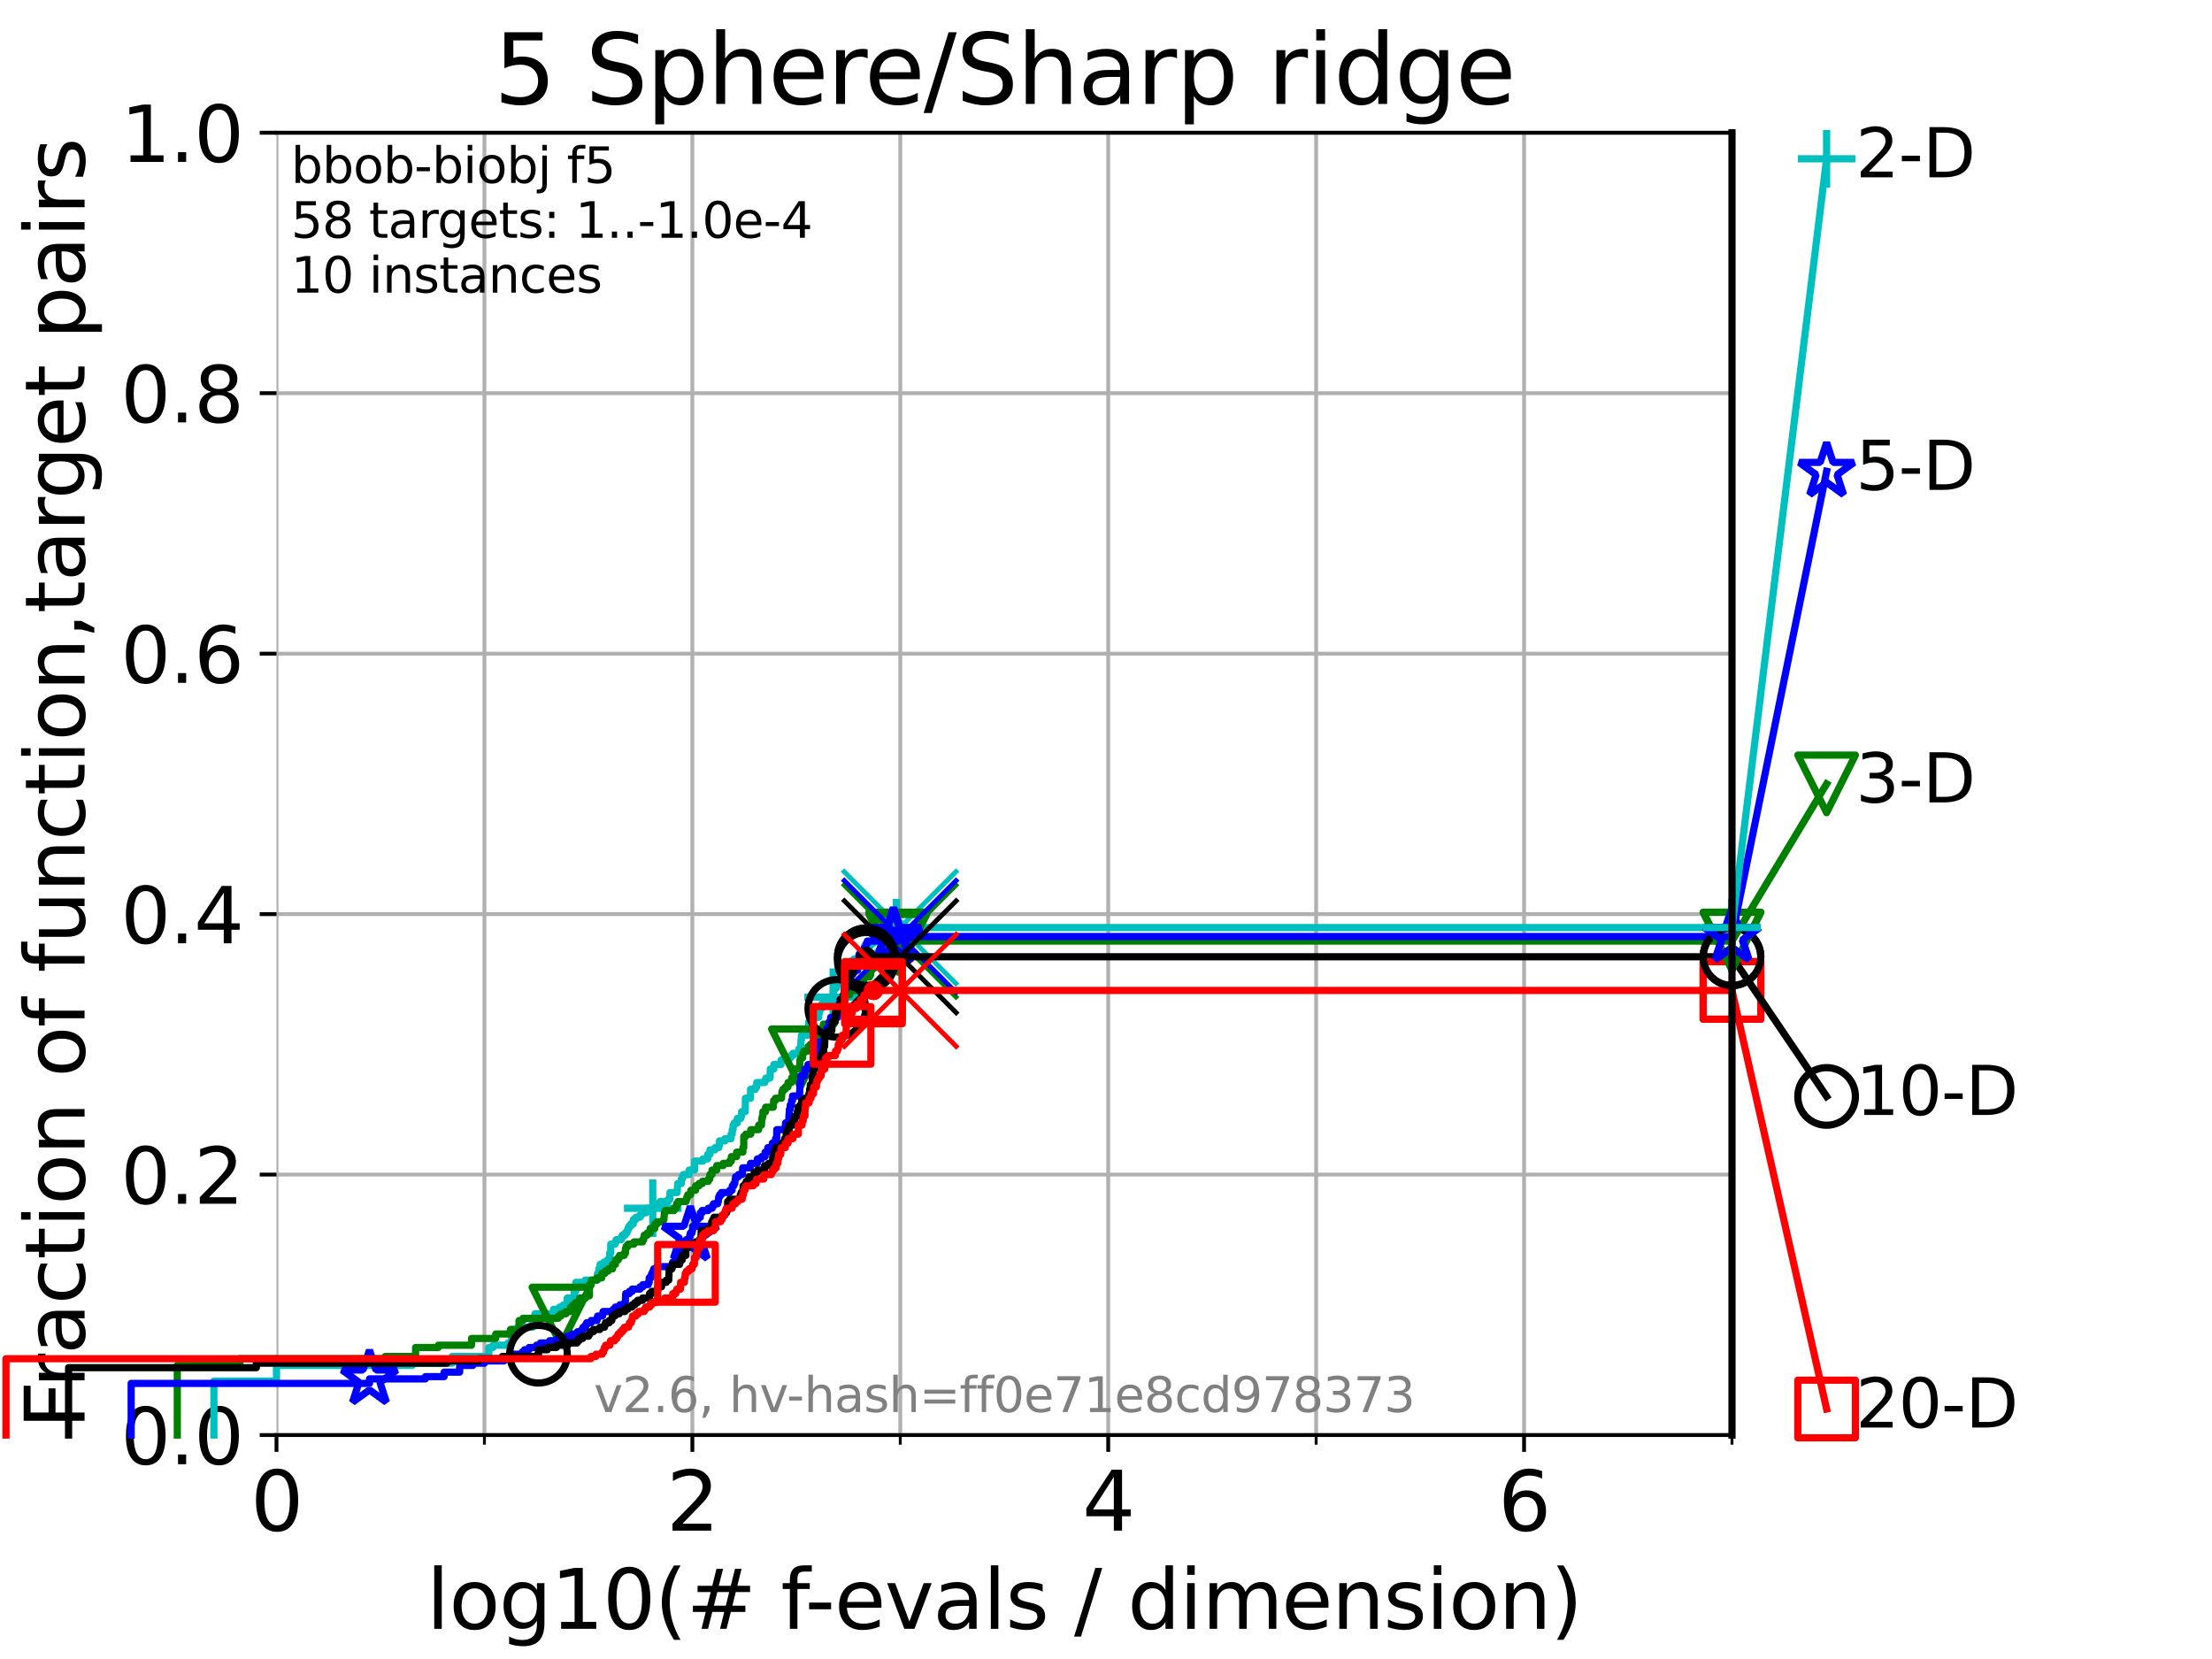 <?xml version="1.0" encoding="utf-8" standalone="no"?>
<!DOCTYPE svg PUBLIC "-//W3C//DTD SVG 1.1//EN"
  "http://www.w3.org/Graphics/SVG/1.1/DTD/svg11.dtd">
<svg xmlns:xlink="http://www.w3.org/1999/xlink" width="460.8pt" height="345.6pt" viewBox="0 0 460.8 345.6" xmlns="http://www.w3.org/2000/svg" version="1.1">
 <defs>
  <style type="text/css">*{stroke-linejoin: round; stroke-linecap: butt}</style>
 </defs>
 <g id="figure_1">
  <g id="patch_1">
   <path d="M 0 345.6 
L 460.8 345.6 
L 460.8 0 
L 0 0 
z
" style="fill: #ffffff"/>
  </g>
  <g id="axes_1">
   <g id="patch_2">
    <path d="M 57.6 298.944 
L 360.806 298.944 
L 360.806 27.648 
L 57.6 27.648 
z
" style="fill: #ffffff"/>
   </g>
   <g id="matplotlib.axis_1">
    <g id="xtick_1">
     <g id="line2d_1">
      <path d="M 57.6 298.944 
L 57.6 27.648 
" clip-path="url(#p55db3dbb61)" style="fill: none; stroke: #b0b0b0; stroke-width: 0.8; stroke-linecap: square"/>
     </g>
     <g id="line2d_2">
      <defs>
       <path id="m5cccfb2577" d="M 0 0 
L 0 3.5 
" style="stroke: #000000; stroke-width: 0.8"/>
      </defs>
      <g>
       <use xlink:href="#m5cccfb2577" x="57.6" y="298.944" style="stroke: #000000; stroke-width: 0.8"/>
      </g>
     </g>
     <g id="text_1">
      <!-- 0 -->
      <g transform="translate(52.192 318.861) scale(0.17 -0.17)">
       <defs>
        <path id="DejaVuSans-30" d="M 2034 4250 
Q 1547 4250 1301 3770 
Q 1056 3291 1056 2328 
Q 1056 1369 1301 889 
Q 1547 409 2034 409 
Q 2525 409 2770 889 
Q 3016 1369 3016 2328 
Q 3016 3291 2770 3770 
Q 2525 4250 2034 4250 
z
M 2034 4750 
Q 2819 4750 3233 4129 
Q 3647 3509 3647 2328 
Q 3647 1150 3233 529 
Q 2819 -91 2034 -91 
Q 1250 -91 836 529 
Q 422 1150 422 2328 
Q 422 3509 836 4129 
Q 1250 4750 2034 4750 
z
" transform="scale(0.016)"/>
       </defs>
       <use xlink:href="#DejaVuSans-30"/>
      </g>
     </g>
    </g>
    <g id="xtick_2">
     <g id="line2d_3">
      <path d="M 144.23 298.944 
L 144.23 27.648 
" clip-path="url(#p55db3dbb61)" style="fill: none; stroke: #b0b0b0; stroke-width: 0.8; stroke-linecap: square"/>
     </g>
     <g id="line2d_4">
      <g>
       <use xlink:href="#m5cccfb2577" x="144.23" y="298.944" style="stroke: #000000; stroke-width: 0.8"/>
      </g>
     </g>
     <g id="text_2">
      <!-- 2 -->
      <g transform="translate(138.822 318.861) scale(0.17 -0.17)">
       <defs>
        <path id="DejaVuSans-32" d="M 1228 531 
L 3431 531 
L 3431 0 
L 469 0 
L 469 531 
Q 828 903 1448 1529 
Q 2069 2156 2228 2338 
Q 2531 2678 2651 2914 
Q 2772 3150 2772 3378 
Q 2772 3750 2511 3984 
Q 2250 4219 1831 4219 
Q 1534 4219 1204 4116 
Q 875 4013 500 3803 
L 500 4441 
Q 881 4594 1212 4672 
Q 1544 4750 1819 4750 
Q 2544 4750 2975 4387 
Q 3406 4025 3406 3419 
Q 3406 3131 3298 2873 
Q 3191 2616 2906 2266 
Q 2828 2175 2409 1742 
Q 1991 1309 1228 531 
z
" transform="scale(0.016)"/>
       </defs>
       <use xlink:href="#DejaVuSans-32"/>
      </g>
     </g>
    </g>
    <g id="xtick_3">
     <g id="line2d_5">
      <path d="M 230.861 298.944 
L 230.861 27.648 
" clip-path="url(#p55db3dbb61)" style="fill: none; stroke: #b0b0b0; stroke-width: 0.8; stroke-linecap: square"/>
     </g>
     <g id="line2d_6">
      <g>
       <use xlink:href="#m5cccfb2577" x="230.861" y="298.944" style="stroke: #000000; stroke-width: 0.8"/>
      </g>
     </g>
     <g id="text_3">
      <!-- 4 -->
      <g transform="translate(225.453 318.861) scale(0.17 -0.17)">
       <defs>
        <path id="DejaVuSans-34" d="M 2419 4116 
L 825 1625 
L 2419 1625 
L 2419 4116 
z
M 2253 4666 
L 3047 4666 
L 3047 1625 
L 3713 1625 
L 3713 1100 
L 3047 1100 
L 3047 0 
L 2419 0 
L 2419 1100 
L 313 1100 
L 313 1709 
L 2253 4666 
z
" transform="scale(0.016)"/>
       </defs>
       <use xlink:href="#DejaVuSans-34"/>
      </g>
     </g>
    </g>
    <g id="xtick_4">
     <g id="line2d_7">
      <path d="M 317.491 298.944 
L 317.491 27.648 
" clip-path="url(#p55db3dbb61)" style="fill: none; stroke: #b0b0b0; stroke-width: 0.8; stroke-linecap: square"/>
     </g>
     <g id="line2d_8">
      <g>
       <use xlink:href="#m5cccfb2577" x="317.491" y="298.944" style="stroke: #000000; stroke-width: 0.8"/>
      </g>
     </g>
     <g id="text_4">
      <!-- 6 -->
      <g transform="translate(312.083 318.861) scale(0.17 -0.17)">
       <defs>
        <path id="DejaVuSans-36" d="M 2113 2584 
Q 1688 2584 1439 2293 
Q 1191 2003 1191 1497 
Q 1191 994 1439 701 
Q 1688 409 2113 409 
Q 2538 409 2786 701 
Q 3034 994 3034 1497 
Q 3034 2003 2786 2293 
Q 2538 2584 2113 2584 
z
M 3366 4563 
L 3366 3988 
Q 3128 4100 2886 4159 
Q 2644 4219 2406 4219 
Q 1781 4219 1451 3797 
Q 1122 3375 1075 2522 
Q 1259 2794 1537 2939 
Q 1816 3084 2150 3084 
Q 2853 3084 3261 2657 
Q 3669 2231 3669 1497 
Q 3669 778 3244 343 
Q 2819 -91 2113 -91 
Q 1303 -91 875 529 
Q 447 1150 447 2328 
Q 447 3434 972 4092 
Q 1497 4750 2381 4750 
Q 2619 4750 2861 4703 
Q 3103 4656 3366 4563 
z
" transform="scale(0.016)"/>
       </defs>
       <use xlink:href="#DejaVuSans-36"/>
      </g>
     </g>
    </g>
    <g id="xtick_5">
     <g id="line2d_9">
      <path d="M 100.915 298.944 
L 100.915 27.648 
" clip-path="url(#p55db3dbb61)" style="fill: none; stroke: #b0b0b0; stroke-width: 0.8; stroke-linecap: square"/>
     </g>
     <g id="line2d_10">
      <defs>
       <path id="mdce3a155f4" d="M 0 0 
L 0 2 
" style="stroke: #000000; stroke-width: 0.6"/>
      </defs>
      <g>
       <use xlink:href="#mdce3a155f4" x="100.915" y="298.944" style="stroke: #000000; stroke-width: 0.6"/>
      </g>
     </g>
    </g>
    <g id="xtick_6">
     <g id="line2d_11">
      <path d="M 187.546 298.944 
L 187.546 27.648 
" clip-path="url(#p55db3dbb61)" style="fill: none; stroke: #b0b0b0; stroke-width: 0.8; stroke-linecap: square"/>
     </g>
     <g id="line2d_12">
      <g>
       <use xlink:href="#mdce3a155f4" x="187.546" y="298.944" style="stroke: #000000; stroke-width: 0.6"/>
      </g>
     </g>
    </g>
    <g id="xtick_7">
     <g id="line2d_13">
      <path d="M 274.176 298.944 
L 274.176 27.648 
" clip-path="url(#p55db3dbb61)" style="fill: none; stroke: #b0b0b0; stroke-width: 0.8; stroke-linecap: square"/>
     </g>
     <g id="line2d_14">
      <g>
       <use xlink:href="#mdce3a155f4" x="274.176" y="298.944" style="stroke: #000000; stroke-width: 0.6"/>
      </g>
     </g>
    </g>
    <g id="xtick_8">
     <g id="line2d_15">
      <path d="M 360.806 298.944 
L 360.806 27.648 
" clip-path="url(#p55db3dbb61)" style="fill: none; stroke: #b0b0b0; stroke-width: 0.8; stroke-linecap: square"/>
     </g>
     <g id="line2d_16">
      <g>
       <use xlink:href="#mdce3a155f4" x="360.806" y="298.944" style="stroke: #000000; stroke-width: 0.6"/>
      </g>
     </g>
    </g>
    <g id="text_5">
     <!-- log10(# f-evals / dimension) -->
     <g transform="translate(88.823 339.314) scale(0.17 -0.17)">
      <defs>
       <path id="DejaVuSans-6c" d="M 603 4863 
L 1178 4863 
L 1178 0 
L 603 0 
L 603 4863 
z
" transform="scale(0.016)"/>
       <path id="DejaVuSans-6f" d="M 1959 3097 
Q 1497 3097 1228 2736 
Q 959 2375 959 1747 
Q 959 1119 1226 758 
Q 1494 397 1959 397 
Q 2419 397 2687 759 
Q 2956 1122 2956 1747 
Q 2956 2369 2687 2733 
Q 2419 3097 1959 3097 
z
M 1959 3584 
Q 2709 3584 3137 3096 
Q 3566 2609 3566 1747 
Q 3566 888 3137 398 
Q 2709 -91 1959 -91 
Q 1206 -91 779 398 
Q 353 888 353 1747 
Q 353 2609 779 3096 
Q 1206 3584 1959 3584 
z
" transform="scale(0.016)"/>
       <path id="DejaVuSans-67" d="M 2906 1791 
Q 2906 2416 2648 2759 
Q 2391 3103 1925 3103 
Q 1463 3103 1205 2759 
Q 947 2416 947 1791 
Q 947 1169 1205 825 
Q 1463 481 1925 481 
Q 2391 481 2648 825 
Q 2906 1169 2906 1791 
z
M 3481 434 
Q 3481 -459 3084 -895 
Q 2688 -1331 1869 -1331 
Q 1566 -1331 1297 -1286 
Q 1028 -1241 775 -1147 
L 775 -588 
Q 1028 -725 1275 -790 
Q 1522 -856 1778 -856 
Q 2344 -856 2625 -561 
Q 2906 -266 2906 331 
L 2906 616 
Q 2728 306 2450 153 
Q 2172 0 1784 0 
Q 1141 0 747 490 
Q 353 981 353 1791 
Q 353 2603 747 3093 
Q 1141 3584 1784 3584 
Q 2172 3584 2450 3431 
Q 2728 3278 2906 2969 
L 2906 3500 
L 3481 3500 
L 3481 434 
z
" transform="scale(0.016)"/>
       <path id="DejaVuSans-31" d="M 794 531 
L 1825 531 
L 1825 4091 
L 703 3866 
L 703 4441 
L 1819 4666 
L 2450 4666 
L 2450 531 
L 3481 531 
L 3481 0 
L 794 0 
L 794 531 
z
" transform="scale(0.016)"/>
       <path id="DejaVuSans-28" d="M 1984 4856 
Q 1566 4138 1362 3434 
Q 1159 2731 1159 2009 
Q 1159 1288 1364 580 
Q 1569 -128 1984 -844 
L 1484 -844 
Q 1016 -109 783 600 
Q 550 1309 550 2009 
Q 550 2706 781 3412 
Q 1013 4119 1484 4856 
L 1984 4856 
z
" transform="scale(0.016)"/>
       <path id="DejaVuSans-23" d="M 3272 2816 
L 2363 2816 
L 2100 1772 
L 3016 1772 
L 3272 2816 
z
M 2803 4594 
L 2478 3297 
L 3391 3297 
L 3719 4594 
L 4219 4594 
L 3897 3297 
L 4872 3297 
L 4872 2816 
L 3775 2816 
L 3519 1772 
L 4513 1772 
L 4513 1294 
L 3397 1294 
L 3072 0 
L 2572 0 
L 2894 1294 
L 1978 1294 
L 1656 0 
L 1153 0 
L 1478 1294 
L 494 1294 
L 494 1772 
L 1594 1772 
L 1856 2816 
L 850 2816 
L 850 3297 
L 1978 3297 
L 2297 4594 
L 2803 4594 
z
" transform="scale(0.016)"/>
       <path id="DejaVuSans-20" transform="scale(0.016)"/>
       <path id="DejaVuSans-66" d="M 2375 4863 
L 2375 4384 
L 1825 4384 
Q 1516 4384 1395 4259 
Q 1275 4134 1275 3809 
L 1275 3500 
L 2222 3500 
L 2222 3053 
L 1275 3053 
L 1275 0 
L 697 0 
L 697 3053 
L 147 3053 
L 147 3500 
L 697 3500 
L 697 3744 
Q 697 4328 969 4595 
Q 1241 4863 1831 4863 
L 2375 4863 
z
" transform="scale(0.016)"/>
       <path id="DejaVuSans-2d" d="M 313 2009 
L 1997 2009 
L 1997 1497 
L 313 1497 
L 313 2009 
z
" transform="scale(0.016)"/>
       <path id="DejaVuSans-65" d="M 3597 1894 
L 3597 1613 
L 953 1613 
Q 991 1019 1311 708 
Q 1631 397 2203 397 
Q 2534 397 2845 478 
Q 3156 559 3463 722 
L 3463 178 
Q 3153 47 2828 -22 
Q 2503 -91 2169 -91 
Q 1331 -91 842 396 
Q 353 884 353 1716 
Q 353 2575 817 3079 
Q 1281 3584 2069 3584 
Q 2775 3584 3186 3129 
Q 3597 2675 3597 1894 
z
M 3022 2063 
Q 3016 2534 2758 2815 
Q 2500 3097 2075 3097 
Q 1594 3097 1305 2825 
Q 1016 2553 972 2059 
L 3022 2063 
z
" transform="scale(0.016)"/>
       <path id="DejaVuSans-76" d="M 191 3500 
L 800 3500 
L 1894 563 
L 2988 3500 
L 3597 3500 
L 2284 0 
L 1503 0 
L 191 3500 
z
" transform="scale(0.016)"/>
       <path id="DejaVuSans-61" d="M 2194 1759 
Q 1497 1759 1228 1600 
Q 959 1441 959 1056 
Q 959 750 1161 570 
Q 1363 391 1709 391 
Q 2188 391 2477 730 
Q 2766 1069 2766 1631 
L 2766 1759 
L 2194 1759 
z
M 3341 1997 
L 3341 0 
L 2766 0 
L 2766 531 
Q 2569 213 2275 61 
Q 1981 -91 1556 -91 
Q 1019 -91 701 211 
Q 384 513 384 1019 
Q 384 1609 779 1909 
Q 1175 2209 1959 2209 
L 2766 2209 
L 2766 2266 
Q 2766 2663 2505 2880 
Q 2244 3097 1772 3097 
Q 1472 3097 1187 3025 
Q 903 2953 641 2809 
L 641 3341 
Q 956 3463 1253 3523 
Q 1550 3584 1831 3584 
Q 2591 3584 2966 3190 
Q 3341 2797 3341 1997 
z
" transform="scale(0.016)"/>
       <path id="DejaVuSans-73" d="M 2834 3397 
L 2834 2853 
Q 2591 2978 2328 3040 
Q 2066 3103 1784 3103 
Q 1356 3103 1142 2972 
Q 928 2841 928 2578 
Q 928 2378 1081 2264 
Q 1234 2150 1697 2047 
L 1894 2003 
Q 2506 1872 2764 1633 
Q 3022 1394 3022 966 
Q 3022 478 2636 193 
Q 2250 -91 1575 -91 
Q 1294 -91 989 -36 
Q 684 19 347 128 
L 347 722 
Q 666 556 975 473 
Q 1284 391 1588 391 
Q 1994 391 2212 530 
Q 2431 669 2431 922 
Q 2431 1156 2273 1281 
Q 2116 1406 1581 1522 
L 1381 1569 
Q 847 1681 609 1914 
Q 372 2147 372 2553 
Q 372 3047 722 3315 
Q 1072 3584 1716 3584 
Q 2034 3584 2315 3537 
Q 2597 3491 2834 3397 
z
" transform="scale(0.016)"/>
       <path id="DejaVuSans-2f" d="M 1625 4666 
L 2156 4666 
L 531 -594 
L 0 -594 
L 1625 4666 
z
" transform="scale(0.016)"/>
       <path id="DejaVuSans-64" d="M 2906 2969 
L 2906 4863 
L 3481 4863 
L 3481 0 
L 2906 0 
L 2906 525 
Q 2725 213 2448 61 
Q 2172 -91 1784 -91 
Q 1150 -91 751 415 
Q 353 922 353 1747 
Q 353 2572 751 3078 
Q 1150 3584 1784 3584 
Q 2172 3584 2448 3432 
Q 2725 3281 2906 2969 
z
M 947 1747 
Q 947 1113 1208 752 
Q 1469 391 1925 391 
Q 2381 391 2643 752 
Q 2906 1113 2906 1747 
Q 2906 2381 2643 2742 
Q 2381 3103 1925 3103 
Q 1469 3103 1208 2742 
Q 947 2381 947 1747 
z
" transform="scale(0.016)"/>
       <path id="DejaVuSans-69" d="M 603 3500 
L 1178 3500 
L 1178 0 
L 603 0 
L 603 3500 
z
M 603 4863 
L 1178 4863 
L 1178 4134 
L 603 4134 
L 603 4863 
z
" transform="scale(0.016)"/>
       <path id="DejaVuSans-6d" d="M 3328 2828 
Q 3544 3216 3844 3400 
Q 4144 3584 4550 3584 
Q 5097 3584 5394 3201 
Q 5691 2819 5691 2113 
L 5691 0 
L 5113 0 
L 5113 2094 
Q 5113 2597 4934 2840 
Q 4756 3084 4391 3084 
Q 3944 3084 3684 2787 
Q 3425 2491 3425 1978 
L 3425 0 
L 2847 0 
L 2847 2094 
Q 2847 2600 2669 2842 
Q 2491 3084 2119 3084 
Q 1678 3084 1418 2786 
Q 1159 2488 1159 1978 
L 1159 0 
L 581 0 
L 581 3500 
L 1159 3500 
L 1159 2956 
Q 1356 3278 1631 3431 
Q 1906 3584 2284 3584 
Q 2666 3584 2933 3390 
Q 3200 3197 3328 2828 
z
" transform="scale(0.016)"/>
       <path id="DejaVuSans-6e" d="M 3513 2113 
L 3513 0 
L 2938 0 
L 2938 2094 
Q 2938 2591 2744 2837 
Q 2550 3084 2163 3084 
Q 1697 3084 1428 2787 
Q 1159 2491 1159 1978 
L 1159 0 
L 581 0 
L 581 3500 
L 1159 3500 
L 1159 2956 
Q 1366 3272 1645 3428 
Q 1925 3584 2291 3584 
Q 2894 3584 3203 3211 
Q 3513 2838 3513 2113 
z
" transform="scale(0.016)"/>
       <path id="DejaVuSans-29" d="M 513 4856 
L 1013 4856 
Q 1481 4119 1714 3412 
Q 1947 2706 1947 2009 
Q 1947 1309 1714 600 
Q 1481 -109 1013 -844 
L 513 -844 
Q 928 -128 1133 580 
Q 1338 1288 1338 2009 
Q 1338 2731 1133 3434 
Q 928 4138 513 4856 
z
" transform="scale(0.016)"/>
      </defs>
      <use xlink:href="#DejaVuSans-6c"/>
      <use xlink:href="#DejaVuSans-6f" x="27.783"/>
      <use xlink:href="#DejaVuSans-67" x="88.965"/>
      <use xlink:href="#DejaVuSans-31" x="152.441"/>
      <use xlink:href="#DejaVuSans-30" x="216.064"/>
      <use xlink:href="#DejaVuSans-28" x="279.688"/>
      <use xlink:href="#DejaVuSans-23" x="318.701"/>
      <use xlink:href="#DejaVuSans-20" x="402.49"/>
      <use xlink:href="#DejaVuSans-66" x="434.277"/>
      <use xlink:href="#DejaVuSans-2d" x="463.982"/>
      <use xlink:href="#DejaVuSans-65" x="500.066"/>
      <use xlink:href="#DejaVuSans-76" x="561.59"/>
      <use xlink:href="#DejaVuSans-61" x="620.77"/>
      <use xlink:href="#DejaVuSans-6c" x="682.049"/>
      <use xlink:href="#DejaVuSans-73" x="709.832"/>
      <use xlink:href="#DejaVuSans-20" x="761.932"/>
      <use xlink:href="#DejaVuSans-2f" x="793.719"/>
      <use xlink:href="#DejaVuSans-20" x="827.41"/>
      <use xlink:href="#DejaVuSans-64" x="859.197"/>
      <use xlink:href="#DejaVuSans-69" x="922.674"/>
      <use xlink:href="#DejaVuSans-6d" x="950.457"/>
      <use xlink:href="#DejaVuSans-65" x="1047.869"/>
      <use xlink:href="#DejaVuSans-6e" x="1109.393"/>
      <use xlink:href="#DejaVuSans-73" x="1172.771"/>
      <use xlink:href="#DejaVuSans-69" x="1224.871"/>
      <use xlink:href="#DejaVuSans-6f" x="1252.654"/>
      <use xlink:href="#DejaVuSans-6e" x="1313.836"/>
      <use xlink:href="#DejaVuSans-29" x="1377.215"/>
     </g>
    </g>
   </g>
   <g id="matplotlib.axis_2">
    <g id="ytick_1">
     <g id="line2d_17">
      <path d="M 57.6 298.944 
L 360.806 298.944 
" clip-path="url(#p55db3dbb61)" style="fill: none; stroke: #b0b0b0; stroke-width: 0.8; stroke-linecap: square"/>
     </g>
     <g id="line2d_18">
      <defs>
       <path id="md27db61e60" d="M 0 0 
L -3.5 0 
" style="stroke: #000000; stroke-width: 0.8"/>
      </defs>
      <g>
       <use xlink:href="#md27db61e60" x="57.6" y="298.944" style="stroke: #000000; stroke-width: 0.8"/>
      </g>
     </g>
     <g id="text_6">
      <!-- 0.0 -->
      <g transform="translate(25.155 305.023) scale(0.16 -0.16)">
       <defs>
        <path id="DejaVuSans-2e" d="M 684 794 
L 1344 794 
L 1344 0 
L 684 0 
L 684 794 
z
" transform="scale(0.016)"/>
       </defs>
       <use xlink:href="#DejaVuSans-30"/>
       <use xlink:href="#DejaVuSans-2e" x="63.623"/>
       <use xlink:href="#DejaVuSans-30" x="95.41"/>
      </g>
     </g>
    </g>
    <g id="ytick_2">
     <g id="line2d_19">
      <path d="M 57.6 244.685 
L 360.806 244.685 
" clip-path="url(#p55db3dbb61)" style="fill: none; stroke: #b0b0b0; stroke-width: 0.8; stroke-linecap: square"/>
     </g>
     <g id="line2d_20">
      <g>
       <use xlink:href="#md27db61e60" x="57.6" y="244.685" style="stroke: #000000; stroke-width: 0.8"/>
      </g>
     </g>
     <g id="text_7">
      <!-- 0.2 -->
      <g transform="translate(25.155 250.764) scale(0.16 -0.16)">
       <use xlink:href="#DejaVuSans-30"/>
       <use xlink:href="#DejaVuSans-2e" x="63.623"/>
       <use xlink:href="#DejaVuSans-32" x="95.41"/>
      </g>
     </g>
    </g>
    <g id="ytick_3">
     <g id="line2d_21">
      <path d="M 57.6 190.426 
L 360.806 190.426 
" clip-path="url(#p55db3dbb61)" style="fill: none; stroke: #b0b0b0; stroke-width: 0.8; stroke-linecap: square"/>
     </g>
     <g id="line2d_22">
      <g>
       <use xlink:href="#md27db61e60" x="57.6" y="190.426" style="stroke: #000000; stroke-width: 0.8"/>
      </g>
     </g>
     <g id="text_8">
      <!-- 0.4 -->
      <g transform="translate(25.155 196.504) scale(0.16 -0.16)">
       <use xlink:href="#DejaVuSans-30"/>
       <use xlink:href="#DejaVuSans-2e" x="63.623"/>
       <use xlink:href="#DejaVuSans-34" x="95.41"/>
      </g>
     </g>
    </g>
    <g id="ytick_4">
     <g id="line2d_23">
      <path d="M 57.6 136.166 
L 360.806 136.166 
" clip-path="url(#p55db3dbb61)" style="fill: none; stroke: #b0b0b0; stroke-width: 0.8; stroke-linecap: square"/>
     </g>
     <g id="line2d_24">
      <g>
       <use xlink:href="#md27db61e60" x="57.6" y="136.166" style="stroke: #000000; stroke-width: 0.8"/>
      </g>
     </g>
     <g id="text_9">
      <!-- 0.6 -->
      <g transform="translate(25.155 142.245) scale(0.16 -0.16)">
       <use xlink:href="#DejaVuSans-30"/>
       <use xlink:href="#DejaVuSans-2e" x="63.623"/>
       <use xlink:href="#DejaVuSans-36" x="95.41"/>
      </g>
     </g>
    </g>
    <g id="ytick_5">
     <g id="line2d_25">
      <path d="M 57.6 81.907 
L 360.806 81.907 
" clip-path="url(#p55db3dbb61)" style="fill: none; stroke: #b0b0b0; stroke-width: 0.8; stroke-linecap: square"/>
     </g>
     <g id="line2d_26">
      <g>
       <use xlink:href="#md27db61e60" x="57.6" y="81.907" style="stroke: #000000; stroke-width: 0.8"/>
      </g>
     </g>
     <g id="text_10">
      <!-- 0.8 -->
      <g transform="translate(25.155 87.986) scale(0.16 -0.16)">
       <defs>
        <path id="DejaVuSans-38" d="M 2034 2216 
Q 1584 2216 1326 1975 
Q 1069 1734 1069 1313 
Q 1069 891 1326 650 
Q 1584 409 2034 409 
Q 2484 409 2743 651 
Q 3003 894 3003 1313 
Q 3003 1734 2745 1975 
Q 2488 2216 2034 2216 
z
M 1403 2484 
Q 997 2584 770 2862 
Q 544 3141 544 3541 
Q 544 4100 942 4425 
Q 1341 4750 2034 4750 
Q 2731 4750 3128 4425 
Q 3525 4100 3525 3541 
Q 3525 3141 3298 2862 
Q 3072 2584 2669 2484 
Q 3125 2378 3379 2068 
Q 3634 1759 3634 1313 
Q 3634 634 3220 271 
Q 2806 -91 2034 -91 
Q 1263 -91 848 271 
Q 434 634 434 1313 
Q 434 1759 690 2068 
Q 947 2378 1403 2484 
z
M 1172 3481 
Q 1172 3119 1398 2916 
Q 1625 2713 2034 2713 
Q 2441 2713 2670 2916 
Q 2900 3119 2900 3481 
Q 2900 3844 2670 4047 
Q 2441 4250 2034 4250 
Q 1625 4250 1398 4047 
Q 1172 3844 1172 3481 
z
" transform="scale(0.016)"/>
       </defs>
       <use xlink:href="#DejaVuSans-30"/>
       <use xlink:href="#DejaVuSans-2e" x="63.623"/>
       <use xlink:href="#DejaVuSans-38" x="95.41"/>
      </g>
     </g>
    </g>
    <g id="ytick_6">
     <g id="line2d_27">
      <path d="M 57.6 27.648 
L 360.806 27.648 
" clip-path="url(#p55db3dbb61)" style="fill: none; stroke: #b0b0b0; stroke-width: 0.8; stroke-linecap: square"/>
     </g>
     <g id="line2d_28">
      <g>
       <use xlink:href="#md27db61e60" x="57.6" y="27.648" style="stroke: #000000; stroke-width: 0.8"/>
      </g>
     </g>
     <g id="text_11">
      <!-- 1.0 -->
      <g transform="translate(25.155 33.727) scale(0.16 -0.16)">
       <use xlink:href="#DejaVuSans-31"/>
       <use xlink:href="#DejaVuSans-2e" x="63.623"/>
       <use xlink:href="#DejaVuSans-30" x="95.41"/>
      </g>
     </g>
    </g>
    <g id="text_12">
     <!-- Fraction of function,target pairs -->
     <g transform="translate(17.62 297.681) rotate(-90) scale(0.17 -0.17)">
      <defs>
       <path id="DejaVuSans-46" d="M 628 4666 
L 3309 4666 
L 3309 4134 
L 1259 4134 
L 1259 2759 
L 3109 2759 
L 3109 2228 
L 1259 2228 
L 1259 0 
L 628 0 
L 628 4666 
z
" transform="scale(0.016)"/>
       <path id="DejaVuSans-72" d="M 2631 2963 
Q 2534 3019 2420 3045 
Q 2306 3072 2169 3072 
Q 1681 3072 1420 2755 
Q 1159 2438 1159 1844 
L 1159 0 
L 581 0 
L 581 3500 
L 1159 3500 
L 1159 2956 
Q 1341 3275 1631 3429 
Q 1922 3584 2338 3584 
Q 2397 3584 2469 3576 
Q 2541 3569 2628 3553 
L 2631 2963 
z
" transform="scale(0.016)"/>
       <path id="DejaVuSans-63" d="M 3122 3366 
L 3122 2828 
Q 2878 2963 2633 3030 
Q 2388 3097 2138 3097 
Q 1578 3097 1268 2742 
Q 959 2388 959 1747 
Q 959 1106 1268 751 
Q 1578 397 2138 397 
Q 2388 397 2633 464 
Q 2878 531 3122 666 
L 3122 134 
Q 2881 22 2623 -34 
Q 2366 -91 2075 -91 
Q 1284 -91 818 406 
Q 353 903 353 1747 
Q 353 2603 823 3093 
Q 1294 3584 2113 3584 
Q 2378 3584 2631 3529 
Q 2884 3475 3122 3366 
z
" transform="scale(0.016)"/>
       <path id="DejaVuSans-74" d="M 1172 4494 
L 1172 3500 
L 2356 3500 
L 2356 3053 
L 1172 3053 
L 1172 1153 
Q 1172 725 1289 603 
Q 1406 481 1766 481 
L 2356 481 
L 2356 0 
L 1766 0 
Q 1100 0 847 248 
Q 594 497 594 1153 
L 594 3053 
L 172 3053 
L 172 3500 
L 594 3500 
L 594 4494 
L 1172 4494 
z
" transform="scale(0.016)"/>
       <path id="DejaVuSans-75" d="M 544 1381 
L 544 3500 
L 1119 3500 
L 1119 1403 
Q 1119 906 1312 657 
Q 1506 409 1894 409 
Q 2359 409 2629 706 
Q 2900 1003 2900 1516 
L 2900 3500 
L 3475 3500 
L 3475 0 
L 2900 0 
L 2900 538 
Q 2691 219 2414 64 
Q 2138 -91 1772 -91 
Q 1169 -91 856 284 
Q 544 659 544 1381 
z
M 1991 3584 
L 1991 3584 
z
" transform="scale(0.016)"/>
       <path id="DejaVuSans-2c" d="M 750 794 
L 1409 794 
L 1409 256 
L 897 -744 
L 494 -744 
L 750 256 
L 750 794 
z
" transform="scale(0.016)"/>
       <path id="DejaVuSans-70" d="M 1159 525 
L 1159 -1331 
L 581 -1331 
L 581 3500 
L 1159 3500 
L 1159 2969 
Q 1341 3281 1617 3432 
Q 1894 3584 2278 3584 
Q 2916 3584 3314 3078 
Q 3713 2572 3713 1747 
Q 3713 922 3314 415 
Q 2916 -91 2278 -91 
Q 1894 -91 1617 61 
Q 1341 213 1159 525 
z
M 3116 1747 
Q 3116 2381 2855 2742 
Q 2594 3103 2138 3103 
Q 1681 3103 1420 2742 
Q 1159 2381 1159 1747 
Q 1159 1113 1420 752 
Q 1681 391 2138 391 
Q 2594 391 2855 752 
Q 3116 1113 3116 1747 
z
" transform="scale(0.016)"/>
      </defs>
      <use xlink:href="#DejaVuSans-46"/>
      <use xlink:href="#DejaVuSans-72" x="50.27"/>
      <use xlink:href="#DejaVuSans-61" x="91.383"/>
      <use xlink:href="#DejaVuSans-63" x="152.662"/>
      <use xlink:href="#DejaVuSans-74" x="207.643"/>
      <use xlink:href="#DejaVuSans-69" x="246.852"/>
      <use xlink:href="#DejaVuSans-6f" x="274.635"/>
      <use xlink:href="#DejaVuSans-6e" x="335.816"/>
      <use xlink:href="#DejaVuSans-20" x="399.195"/>
      <use xlink:href="#DejaVuSans-6f" x="430.982"/>
      <use xlink:href="#DejaVuSans-66" x="492.164"/>
      <use xlink:href="#DejaVuSans-20" x="527.369"/>
      <use xlink:href="#DejaVuSans-66" x="559.156"/>
      <use xlink:href="#DejaVuSans-75" x="594.361"/>
      <use xlink:href="#DejaVuSans-6e" x="657.74"/>
      <use xlink:href="#DejaVuSans-63" x="721.119"/>
      <use xlink:href="#DejaVuSans-74" x="776.1"/>
      <use xlink:href="#DejaVuSans-69" x="815.309"/>
      <use xlink:href="#DejaVuSans-6f" x="843.092"/>
      <use xlink:href="#DejaVuSans-6e" x="904.273"/>
      <use xlink:href="#DejaVuSans-2c" x="967.652"/>
      <use xlink:href="#DejaVuSans-74" x="999.439"/>
      <use xlink:href="#DejaVuSans-61" x="1038.648"/>
      <use xlink:href="#DejaVuSans-72" x="1099.928"/>
      <use xlink:href="#DejaVuSans-67" x="1139.291"/>
      <use xlink:href="#DejaVuSans-65" x="1202.768"/>
      <use xlink:href="#DejaVuSans-74" x="1264.291"/>
      <use xlink:href="#DejaVuSans-20" x="1303.5"/>
      <use xlink:href="#DejaVuSans-70" x="1335.287"/>
      <use xlink:href="#DejaVuSans-61" x="1398.764"/>
      <use xlink:href="#DejaVuSans-69" x="1460.043"/>
      <use xlink:href="#DejaVuSans-72" x="1487.826"/>
      <use xlink:href="#DejaVuSans-73" x="1528.939"/>
     </g>
    </g>
   </g>
   <g id="line2d_29">
    <defs>
     <path id="ma9c743f2ef" d="M 0 1.5 
C 0.398 1.5 0.779 1.342 1.061 1.061 
C 1.342 0.779 1.5 0.398 1.5 0 
C 1.5 -0.398 1.342 -0.779 1.061 -1.061 
C 0.779 -1.342 0.398 -1.5 0 -1.5 
C -0.398 -1.5 -0.779 -1.342 -1.061 -1.061 
C -1.342 -0.779 -1.5 -0.398 -1.5 0 
C -1.5 0.398 -1.342 0.779 -1.061 1.061 
C -0.779 1.342 -0.398 1.5 0 1.5 
z
" style="stroke: #00bfbf"/>
    </defs>
    <g>
     <use xlink:href="#ma9c743f2ef" x="186.729" y="193.232" style="fill: #00bfbf; stroke: #00bfbf"/>
     <use xlink:href="#ma9c743f2ef" x="186.729" y="193.232" style="fill: #00bfbf; stroke: #00bfbf"/>
    </g>
   </g>
   <g id="line2d_30">
    <path d="M 44.561 298.944 
L 44.561 287.718 
L 57.6 287.718 
L 57.6 284.444 
L 85.894 284.444 
L 85.894 283.976 
L 94.206 283.976 
L 94.206 282.573 
L 101.833 282.573 
L 101.833 280.702 
L 102.708 280.702 
L 102.708 280.234 
L 105.851 280.234 
L 105.851 279.766 
L 106.561 279.766 
L 106.561 276.96 
L 107.905 276.96 
L 107.905 276.492 
L 110.897 276.492 
L 110.897 275.089 
L 111.442 275.089 
L 111.442 273.685 
L 115.315 273.685 
L 115.315 272.75 
L 116.584 272.75 
L 116.584 272.282 
L 117.384 272.282 
L 117.384 271.814 
L 118.152 271.814 
L 118.152 270.411 
L 119.6 270.411 
L 119.6 269.008 
L 119.945 269.008 
L 119.945 267.137 
L 121.893 267.137 
L 121.893 266.669 
L 124.482 266.669 
L 124.482 265.266 
L 124.748 265.266 
L 124.748 264.33 
L 125.012 264.33 
L 125.012 263.395 
L 125.779 263.395 
L 125.779 262.927 
L 126.517 262.927 
L 126.517 262.459 
L 126.994 262.459 
L 126.994 261.056 
L 127.227 261.056 
L 127.227 259.185 
L 128.134 259.185 
L 128.134 258.717 
L 128.354 258.717 
L 128.354 258.25 
L 129.417 258.25 
L 129.417 257.782 
L 129.623 257.782 
L 129.623 257.314 
L 130.226 257.314 
L 130.226 256.846 
L 130.618 256.846 
L 130.618 256.379 
L 130.811 256.379 
L 130.811 255.911 
L 131.002 255.911 
L 131.002 255.443 
L 131.378 255.443 
L 131.378 254.975 
L 131.929 254.975 
L 131.929 254.04 
L 132.464 254.04 
L 132.464 253.572 
L 133.323 253.572 
L 133.323 253.104 
L 133.656 253.104 
L 133.656 252.637 
L 134.621 252.637 
L 134.621 252.169 
L 134.777 252.169 
L 134.777 251.701 
L 135.981 251.701 
L 135.981 251.233 
L 136.556 251.233 
L 136.556 250.766 
L 137.521 250.766 
L 137.521 250.298 
L 139.191 250.298 
L 139.191 249.83 
L 139.556 249.83 
L 139.556 248.427 
L 141.062 248.427 
L 141.173 246.556 
L 141.932 246.556 
L 141.932 245.62 
L 142.144 245.62 
L 142.144 245.153 
L 142.353 245.153 
L 142.353 244.685 
L 143.56 244.685 
L 143.56 243.749 
L 144.695 243.749 
L 144.695 241.878 
L 146.446 241.878 
L 146.446 241.411 
L 147.424 241.411 
L 147.424 240.475 
L 147.894 240.475 
L 147.894 239.54 
L 148.948 239.54 
L 148.948 239.072 
L 149.736 239.072 
L 149.736 238.604 
L 149.876 238.604 
L 149.876 237.669 
L 151.024 237.669 
L 151.024 237.201 
L 152.292 237.201 
L 152.292 236.265 
L 152.535 236.265 
L 152.535 235.33 
L 152.716 235.33 
L 152.716 234.394 
L 152.954 234.394 
L 152.954 233.927 
L 153.594 233.927 
L 153.594 232.991 
L 154.323 232.991 
L 154.323 232.523 
L 154.487 232.523 
L 154.487 231.588 
L 155.235 231.588 
L 155.288 228.781 
L 156.354 228.781 
L 156.354 226.91 
L 157.363 226.91 
L 157.363 226.442 
L 157.642 226.442 
L 157.642 225.507 
L 159.317 225.507 
L 159.317 225.039 
L 159.569 225.039 
L 159.569 224.571 
L 160.423 224.571 
L 160.463 222.7 
L 161.202 222.7 
L 161.202 221.765 
L 162.705 221.765 
L 162.705 220.829 
L 163.866 220.829 
L 163.866 220.362 
L 164.708 220.362 
L 164.708 219.894 
L 165.208 219.894 
L 165.208 219.426 
L 166.432 219.426 
L 166.432 218.491 
L 166.775 218.491 
L 166.86 216.62 
L 166.945 216.62 
L 166.945 215.684 
L 168.196 215.684 
L 168.196 214.749 
L 168.379 214.749 
L 168.457 212.878 
L 169.145 212.878 
L 169.145 211.942 
L 170.566 211.942 
L 170.566 211.007 
L 170.75 211.007 
L 170.75 210.071 
L 171.182 210.071 
L 171.182 209.136 
L 172.144 209.136 
L 172.144 208.2 
L 172.483 208.2 
L 172.483 207.732 
L 173.561 207.732 
L 173.621 205.861 
L 174.26 205.861 
L 174.26 204.926 
L 175.154 204.926 
L 175.154 204.458 
L 175.585 204.458 
L 175.585 203.99 
L 175.954 203.99 
L 175.954 203.523 
L 176.299 203.523 
L 176.299 202.587 
L 176.672 202.587 
L 176.672 201.184 
L 177.185 201.184 
L 177.185 200.248 
L 177.889 200.248 
L 177.889 199.781 
L 178.824 199.781 
L 178.824 199.313 
L 179.15 199.313 
L 179.15 198.377 
L 179.97 198.377 
L 179.97 197.91 
L 180.138 197.91 
L 180.138 196.974 
L 181.379 196.974 
L 181.379 196.506 
L 181.932 196.506 
L 181.932 196.039 
L 182.146 196.039 
L 182.146 195.571 
L 182.333 195.571 
L 182.333 195.103 
L 183.984 195.103 
L 183.984 194.168 
L 184.232 194.168 
L 184.232 193.7 
L 186.729 193.7 
L 186.729 193.232 
L 360.806 193.232 
L 360.806 193.232 
" style="fill: none; stroke: #00bfbf; stroke-width: 1.5; stroke-linecap: square"/>
   </g>
   <g id="line2d_31">
    <defs>
     <path id="m1450f37f50" d="M -6 0 
L 6 0 
M 0 6 
L 0 -6 
" style="stroke: #00bfbf; stroke-width: 1.5"/>
    </defs>
    <g>
     <use xlink:href="#m1450f37f50" x="135.981" y="251.701" style="fill-opacity: 0; stroke: #00bfbf; stroke-width: 1.5"/>
     <use xlink:href="#m1450f37f50" x="173.561" y="207.732" style="fill-opacity: 0; stroke: #00bfbf; stroke-width: 1.5"/>
     <use xlink:href="#m1450f37f50" x="186.729" y="193.7" style="fill-opacity: 0; stroke: #00bfbf; stroke-width: 1.5"/>
     <use xlink:href="#m1450f37f50" x="186.729" y="193.232" style="fill-opacity: 0; stroke: #00bfbf; stroke-width: 1.5"/>
     <use xlink:href="#m1450f37f50" x="360.806" y="193.232" style="fill-opacity: 0; stroke: #00bfbf; stroke-width: 1.5"/>
    </g>
   </g>
   <g id="line2d_32">
    <path style="fill: none; stroke: #00bfbf; stroke-width: 1.5; stroke-linecap: square"/>
    <g/>
   </g>
   <g id="line2d_33">
    <path d="M 187.489 193.232 
" clip-path="url(#p55db3dbb61)" style="fill: none; stroke: #00bfbf; stroke-width: 1.5; stroke-linecap: square"/>
    <defs>
     <path id="m0aadca40b9" d="M -12 12 
L 12 -12 
M -12 -12 
L 12 12 
" style="stroke: #00bfbf"/>
    </defs>
    <g clip-path="url(#p55db3dbb61)">
     <use xlink:href="#m0aadca40b9" x="187.489" y="193.232" style="fill: #00bfbf; stroke: #00bfbf"/>
    </g>
   </g>
   <g id="line2d_34">
    <defs>
     <path id="m6e33f02437" d="M 0 1.5 
C 0.398 1.5 0.779 1.342 1.061 1.061 
C 1.342 0.779 1.5 0.398 1.5 0 
C 1.5 -0.398 1.342 -0.779 1.061 -1.061 
C 0.779 -1.342 0.398 -1.5 0 -1.5 
C -0.398 -1.5 -0.779 -1.342 -1.061 -1.061 
C -1.342 -0.779 -1.5 -0.398 -1.5 0 
C -1.5 0.398 -1.342 0.779 -1.061 1.061 
C -0.779 1.342 -0.398 1.5 0 1.5 
z
" style="stroke: #008000"/>
    </defs>
    <g>
     <use xlink:href="#m6e33f02437" x="187.044" y="196.039" style="fill: #008000; stroke: #008000"/>
     <use xlink:href="#m6e33f02437" x="187.044" y="196.039" style="fill: #008000; stroke: #008000"/>
    </g>
   </g>
   <g id="line2d_35">
    <path d="M 36.933 298.944 
L 36.933 284.444 
L 49.973 284.444 
L 49.973 283.04 
L 80.249 283.04 
L 80.249 282.573 
L 86.578 282.573 
L 86.578 280.702 
L 91.306 280.702 
L 91.306 280.234 
L 98.223 280.234 
L 98.223 278.831 
L 103.27 278.831 
L 103.27 277.895 
L 106.327 277.895 
L 106.327 276.96 
L 108.12 276.96 
L 108.12 275.089 
L 108.956 275.089 
L 108.956 274.621 
L 116.309 274.621 
L 116.309 274.153 
L 116.854 274.153 
L 116.854 273.685 
L 117.9 273.685 
L 117.9 273.218 
L 118.89 273.218 
L 118.89 272.282 
L 119.366 272.282 
L 119.366 271.814 
L 119.831 271.814 
L 119.831 271.347 
L 120.727 271.347 
L 120.727 270.411 
L 121.995 270.411 
L 121.995 269.943 
L 122.796 269.943 
L 122.796 267.605 
L 123.184 267.605 
L 123.184 266.669 
L 124.302 266.669 
L 124.302 266.201 
L 125.357 266.201 
L 125.357 265.266 
L 126.029 265.266 
L 126.029 264.798 
L 126.677 264.798 
L 126.677 264.33 
L 127.61 264.33 
L 127.61 263.395 
L 128.208 263.395 
L 128.208 262.459 
L 128.786 262.459 
L 128.786 261.992 
L 129.069 261.992 
L 129.069 261.524 
L 130.027 261.524 
L 130.027 261.056 
L 130.292 261.056 
L 130.292 260.121 
L 130.423 260.121 
L 130.423 259.653 
L 130.811 259.653 
L 130.811 259.185 
L 132.049 259.185 
L 132.049 258.717 
L 133.875 258.717 
L 133.875 258.25 
L 134.091 258.25 
L 134.198 257.314 
L 134.829 257.314 
L 134.829 256.846 
L 135.439 256.846 
L 135.439 255.911 
L 136.414 255.911 
L 136.414 254.975 
L 136.883 254.975 
L 136.883 254.508 
L 138.138 254.508 
L 138.138 254.04 
L 138.31 254.04 
L 138.396 252.637 
L 138.566 252.637 
L 138.566 252.169 
L 140.421 252.169 
L 140.421 251.701 
L 140.876 251.701 
L 140.951 250.766 
L 141.247 250.766 
L 141.247 250.298 
L 142.933 250.298 
L 142.933 249.83 
L 143.066 249.83 
L 143.066 249.362 
L 143.265 249.362 
L 143.265 248.895 
L 143.85 248.895 
L 143.914 247.959 
L 144.908 247.959 
L 144.908 247.024 
L 145.62 247.024 
L 145.62 246.556 
L 146.306 246.556 
L 146.306 246.088 
L 147.555 246.088 
L 147.555 245.62 
L 147.868 245.62 
L 147.868 244.685 
L 148.327 244.685 
L 148.327 243.749 
L 149.31 243.749 
L 149.31 242.814 
L 150.649 242.814 
L 150.649 242.346 
L 151.983 242.346 
L 151.983 241.878 
L 152.353 241.878 
L 152.353 240.943 
L 153.46 240.943 
L 153.46 240.007 
L 154.758 240.007 
L 154.758 239.072 
L 154.936 239.072 
L 154.936 236.733 
L 155.357 236.733 
L 155.357 236.265 
L 156.403 236.265 
L 156.403 235.33 
L 158.037 235.33 
L 158.037 234.394 
L 158.63 234.394 
L 158.688 232.991 
L 158.804 232.991 
L 158.804 232.523 
L 158.919 232.523 
L 158.919 231.588 
L 159.485 231.588 
L 159.485 230.652 
L 161.087 230.652 
L 161.164 229.249 
L 161.542 229.249 
L 161.542 228.781 
L 162.799 228.781 
L 162.892 227.378 
L 163.1 227.378 
L 163.1 226.91 
L 163.577 226.91 
L 163.577 226.442 
L 164.151 226.442 
L 164.151 225.507 
L 164.897 225.507 
L 164.897 224.571 
L 165.228 224.571 
L 165.27 222.7 
L 166.556 222.7 
L 166.633 220.829 
L 166.747 220.829 
L 166.747 220.362 
L 167.215 220.362 
L 167.215 219.426 
L 167.435 219.426 
L 167.435 218.958 
L 168.327 218.958 
L 168.327 218.023 
L 168.791 218.023 
L 168.791 217.555 
L 169.59 217.555 
L 169.655 216.152 
L 170.697 216.152 
L 170.697 215.216 
L 171.271 215.216 
L 171.271 214.281 
L 171.523 214.281 
L 171.523 213.345 
L 173.725 213.345 
L 173.83 211.474 
L 174.126 211.474 
L 174.126 210.539 
L 174.842 210.539 
L 174.842 209.603 
L 175.196 209.603 
L 175.196 209.136 
L 175.436 209.136 
L 175.436 208.2 
L 175.614 208.2 
L 175.614 207.265 
L 177.015 207.265 
L 177.015 206.329 
L 178.523 206.329 
L 178.523 205.861 
L 178.764 205.861 
L 178.764 205.394 
L 179.71 205.394 
L 179.71 204.458 
L 179.928 204.458 
L 179.928 203.523 
L 181.156 203.523 
L 181.156 203.055 
L 181.383 203.055 
L 181.383 202.119 
L 181.66 202.119 
L 181.66 201.652 
L 182.184 201.652 
L 182.184 200.716 
L 183.143 200.716 
L 183.143 200.248 
L 183.866 200.248 
L 183.866 199.781 
L 184.093 199.781 
L 184.093 199.313 
L 184.665 199.313 
L 184.665 198.845 
L 185.682 198.845 
L 185.682 197.91 
L 185.97 197.91 
L 185.97 196.974 
L 186.481 196.974 
L 186.481 196.506 
L 187.044 196.506 
L 187.044 196.039 
L 360.806 196.039 
L 360.806 196.039 
" style="fill: none; stroke: #008000; stroke-width: 1.5; stroke-linecap: square"/>
   </g>
   <g id="line2d_36">
    <defs>
     <path id="m397bb6e2d1" d="M -0 6 
L 6 -6 
L -6 -6 
z
" style="stroke: #008000; stroke-width: 1.5; stroke-linejoin: miter"/>
    </defs>
    <g>
     <use xlink:href="#m397bb6e2d1" x="116.854" y="274.153" style="fill-opacity: 0; stroke: #008000; stroke-width: 1.5; stroke-linejoin: miter"/>
     <use xlink:href="#m397bb6e2d1" x="166.747" y="220.362" style="fill-opacity: 0; stroke: #008000; stroke-width: 1.5; stroke-linejoin: miter"/>
     <use xlink:href="#m397bb6e2d1" x="187.044" y="196.506" style="fill-opacity: 0; stroke: #008000; stroke-width: 1.5; stroke-linejoin: miter"/>
     <use xlink:href="#m397bb6e2d1" x="187.044" y="196.039" style="fill-opacity: 0; stroke: #008000; stroke-width: 1.5; stroke-linejoin: miter"/>
     <use xlink:href="#m397bb6e2d1" x="187.044" y="196.039" style="fill-opacity: 0; stroke: #008000; stroke-width: 1.5; stroke-linejoin: miter"/>
     <use xlink:href="#m397bb6e2d1" x="360.806" y="196.039" style="fill-opacity: 0; stroke: #008000; stroke-width: 1.5; stroke-linejoin: miter"/>
    </g>
   </g>
   <g id="line2d_37">
    <path style="fill: none; stroke: #008000; stroke-width: 1.5; stroke-linecap: square"/>
    <g/>
   </g>
   <g id="line2d_38">
    <path d="M 187.502 196.039 
" clip-path="url(#p55db3dbb61)" style="fill: none; stroke: #008000; stroke-width: 1.5; stroke-linecap: square"/>
    <defs>
     <path id="m8fb4bad197" d="M -12 12 
L 12 -12 
M -12 -12 
L 12 12 
" style="stroke: #008000"/>
    </defs>
    <g clip-path="url(#p55db3dbb61)">
     <use xlink:href="#m8fb4bad197" x="187.502" y="196.039" style="fill: #008000; stroke: #008000"/>
    </g>
   </g>
   <g id="line2d_39">
    <defs>
     <path id="m83c22267d2" d="M 0 1.5 
C 0.398 1.5 0.779 1.342 1.061 1.061 
C 1.342 0.779 1.5 0.398 1.5 0 
C 1.5 -0.398 1.342 -0.779 1.061 -1.061 
C 0.779 -1.342 0.398 -1.5 0 -1.5 
C -0.398 -1.5 -0.779 -1.342 -1.061 -1.061 
C -1.342 -0.779 -1.5 -0.398 -1.5 0 
C -1.5 0.398 -1.342 0.779 -1.061 1.061 
C -0.779 1.342 -0.398 1.5 0 1.5 
z
" style="stroke: #0000ff"/>
    </defs>
    <g>
     <use xlink:href="#m83c22267d2" x="186.132" y="195.103" style="fill: #0000ff; stroke: #0000ff"/>
     <use xlink:href="#m83c22267d2" x="186.132" y="195.103" style="fill: #0000ff; stroke: #0000ff"/>
    </g>
   </g>
   <g id="line2d_40">
    <path d="M 27.324 298.944 
L 27.324 288.186 
L 76.969 288.186 
L 76.969 287.25 
L 88.614 287.25 
L 88.614 286.782 
L 92.52 286.782 
L 92.52 285.847 
L 95.753 285.847 
L 95.753 284.444 
L 98.51 284.444 
L 98.51 283.976 
L 100.915 283.976 
L 100.915 283.508 
L 104.962 283.508 
L 104.962 283.04 
L 106.699 283.04 
L 106.699 282.105 
L 108.792 282.105 
L 108.792 281.637 
L 109.28 281.637 
L 109.28 281.169 
L 110.221 281.169 
L 110.221 280.702 
L 111.762 280.702 
L 111.762 280.234 
L 112.589 280.234 
L 112.589 279.766 
L 114.51 279.766 
L 114.51 279.298 
L 116.086 279.298 
L 116.086 278.831 
L 118.152 278.831 
L 118.152 278.363 
L 119.177 278.363 
L 119.177 277.895 
L 120.284 277.895 
L 120.284 277.427 
L 121.202 277.427 
L 121.202 276.96 
L 121.456 276.96 
L 121.456 276.492 
L 121.954 276.492 
L 121.954 276.024 
L 122.199 276.024 
L 122.199 275.556 
L 123.145 275.556 
L 123.145 275.089 
L 124.374 275.089 
L 124.482 274.153 
L 125.527 274.153 
L 125.628 273.218 
L 127.731 273.218 
L 127.731 272.75 
L 128.178 272.75 
L 128.178 272.282 
L 129.125 272.282 
L 129.125 271.814 
L 130.107 271.814 
L 130.107 271.347 
L 130.266 271.347 
L 130.345 269.476 
L 131.116 269.476 
L 131.116 269.008 
L 131.711 269.008 
L 131.711 268.54 
L 133.323 268.54 
L 133.323 268.072 
L 133.918 268.072 
L 133.918 267.605 
L 135.055 267.605 
L 135.055 267.137 
L 135.238 267.137 
L 135.238 266.201 
L 135.598 266.201 
L 135.598 265.734 
L 135.776 265.734 
L 135.776 265.266 
L 136.011 265.266 
L 136.011 264.798 
L 136.184 264.798 
L 136.184 264.33 
L 136.809 264.33 
L 136.809 263.863 
L 140.127 263.863 
L 140.127 262.927 
L 141.084 262.927 
L 141.084 262.459 
L 141.217 262.459 
L 141.217 261.524 
L 141.783 261.524 
L 141.783 261.056 
L 141.911 261.056 
L 141.953 259.185 
L 142.906 259.185 
L 142.946 258.25 
L 143.58 258.25 
L 143.58 257.782 
L 143.696 257.782 
L 143.696 257.314 
L 143.812 257.314 
L 143.812 256.846 
L 144.155 256.846 
L 144.155 256.379 
L 144.268 256.379 
L 144.268 255.443 
L 145.04 255.443 
L 145.076 254.04 
L 145.397 254.04 
L 145.397 253.572 
L 145.886 253.572 
L 145.886 252.637 
L 146.261 252.637 
L 146.261 252.169 
L 147.534 252.169 
L 147.534 251.701 
L 148.368 251.701 
L 148.368 251.233 
L 148.638 251.233 
L 148.638 250.766 
L 149.51 250.766 
L 149.51 250.298 
L 149.652 250.298 
L 149.708 249.362 
L 149.904 249.362 
L 149.904 248.895 
L 150.289 248.895 
L 150.289 248.427 
L 152.008 248.427 
L 152.008 247.959 
L 152.499 247.959 
L 152.547 247.024 
L 152.859 247.024 
L 152.859 246.556 
L 153.072 246.556 
L 153.166 245.62 
L 153.236 245.62 
L 153.236 245.153 
L 153.832 245.153 
L 153.832 244.685 
L 154.628 244.685 
L 154.715 243.282 
L 156.265 243.282 
L 156.344 242.346 
L 157.771 242.346 
L 157.771 241.411 
L 158.665 241.411 
L 158.665 240.943 
L 159.385 240.943 
L 159.385 240.007 
L 159.948 240.007 
L 159.948 239.072 
L 160.887 239.072 
L 160.887 238.136 
L 161.557 238.136 
L 161.557 237.201 
L 161.81 237.201 
L 161.81 235.33 
L 163.532 235.33 
L 163.639 233.927 
L 164.285 233.927 
L 164.376 232.056 
L 164.427 232.056 
L 164.427 231.12 
L 164.619 231.12 
L 164.619 230.184 
L 164.897 230.184 
L 164.897 229.249 
L 165.097 229.249 
L 165.097 228.313 
L 166.449 228.313 
L 166.449 227.846 
L 166.587 227.846 
L 166.656 225.507 
L 166.826 225.507 
L 166.838 224.104 
L 167.602 224.104 
L 167.689 222.7 
L 168.243 222.7 
L 168.316 221.765 
L 169.413 221.765 
L 169.502 220.362 
L 169.619 220.362 
L 169.619 219.894 
L 169.977 219.894 
L 169.977 218.958 
L 170.224 218.958 
L 170.224 218.023 
L 170.709 218.023 
L 170.709 217.087 
L 171.678 217.087 
L 171.704 215.216 
L 172.196 215.216 
L 172.196 214.281 
L 172.683 214.281 
L 172.724 212.878 
L 173.036 212.878 
L 173.036 211.942 
L 174.484 211.942 
L 174.484 211.007 
L 174.768 211.007 
L 174.798 209.136 
L 175.004 209.136 
L 175.004 208.2 
L 175.835 208.2 
L 175.884 205.861 
L 175.954 205.861 
L 175.954 205.394 
L 176.272 205.394 
L 176.272 204.458 
L 177.05 204.458 
L 177.05 203.99 
L 177.227 203.99 
L 177.227 203.055 
L 177.633 203.055 
L 177.633 202.587 
L 177.968 202.587 
L 177.968 202.119 
L 178.662 202.119 
L 178.734 200.716 
L 178.931 200.716 
L 178.943 198.845 
L 179.372 198.845 
L 179.372 198.377 
L 180.04 198.377 
L 180.046 197.442 
L 180.467 197.442 
L 180.467 196.506 
L 180.679 196.506 
L 180.679 196.039 
L 183.684 196.039 
L 183.684 195.571 
L 186.132 195.571 
L 186.132 195.103 
L 360.806 195.103 
L 360.806 195.103 
" style="fill: none; stroke: #0000ff; stroke-width: 1.5; stroke-linecap: square"/>
   </g>
   <g id="line2d_41">
    <defs>
     <path id="mc0171dd2d7" d="M 0 -6 
L -1.347 -1.854 
L -5.706 -1.854 
L -2.18 0.708 
L -3.527 4.854 
L -0 2.292 
L 3.527 4.854 
L 2.18 0.708 
L 5.706 -1.854 
L 1.347 -1.854 
z
" style="stroke: #0000ff; stroke-width: 1.5; stroke-linejoin: bevel"/>
    </defs>
    <g>
     <use xlink:href="#mc0171dd2d7" x="76.969" y="287.25" style="fill-opacity: 0; stroke: #0000ff; stroke-width: 1.5; stroke-linejoin: bevel"/>
     <use xlink:href="#mc0171dd2d7" x="143.812" y="257.314" style="fill-opacity: 0; stroke: #0000ff; stroke-width: 1.5; stroke-linejoin: bevel"/>
     <use xlink:href="#mc0171dd2d7" x="186.132" y="195.571" style="fill-opacity: 0; stroke: #0000ff; stroke-width: 1.5; stroke-linejoin: bevel"/>
     <use xlink:href="#mc0171dd2d7" x="186.132" y="195.103" style="fill-opacity: 0; stroke: #0000ff; stroke-width: 1.5; stroke-linejoin: bevel"/>
     <use xlink:href="#mc0171dd2d7" x="186.132" y="195.103" style="fill-opacity: 0; stroke: #0000ff; stroke-width: 1.5; stroke-linejoin: bevel"/>
     <use xlink:href="#mc0171dd2d7" x="360.806" y="195.103" style="fill-opacity: 0; stroke: #0000ff; stroke-width: 1.5; stroke-linejoin: bevel"/>
    </g>
   </g>
   <g id="line2d_42">
    <path style="fill: none; stroke: #0000ff; stroke-width: 1.5; stroke-linecap: square"/>
    <g/>
   </g>
   <g id="line2d_43">
    <path d="M 187.519 195.103 
" clip-path="url(#p55db3dbb61)" style="fill: none; stroke: #0000ff; stroke-width: 1.5; stroke-linecap: square"/>
    <defs>
     <path id="me2113dfa5a" d="M -12 12 
L 12 -12 
M -12 -12 
L 12 12 
" style="stroke: #0000ff"/>
    </defs>
    <g clip-path="url(#p55db3dbb61)">
     <use xlink:href="#me2113dfa5a" x="187.519" y="195.103" style="fill: #0000ff; stroke: #0000ff"/>
    </g>
   </g>
   <g id="line2d_44">
    <defs>
     <path id="m08a708ea8a" d="M 0 1.5 
C 0.398 1.5 0.779 1.342 1.061 1.061 
C 1.342 0.779 1.5 0.398 1.5 0 
C 1.5 -0.398 1.342 -0.779 1.061 -1.061 
C 0.779 -1.342 0.398 -1.5 0 -1.5 
C -0.398 -1.5 -0.779 -1.342 -1.061 -1.061 
C -1.342 -0.779 -1.5 -0.398 -1.5 0 
C -1.5 0.398 -1.342 0.779 -1.061 1.061 
C -0.779 1.342 -0.398 1.5 0 1.5 
z
" style="stroke: #000000"/>
    </defs>
    <g>
     <use xlink:href="#m08a708ea8a" x="180.475" y="199.313" style="stroke: #000000"/>
     <use xlink:href="#m08a708ea8a" x="180.475" y="199.313" style="stroke: #000000"/>
    </g>
   </g>
   <g id="line2d_45">
    <path d="M 14.285 298.944 
L 14.285 284.911 
L 53.402 284.911 
L 53.402 283.976 
L 93.099 283.976 
L 93.099 283.508 
L 99.751 283.508 
L 99.751 283.04 
L 104.656 283.04 
L 104.656 282.573 
L 111.972 282.573 
L 111.972 282.105 
L 112.18 282.105 
L 112.18 281.169 
L 114.048 281.169 
L 114.048 280.702 
L 115.918 280.702 
L 115.918 280.234 
L 118.302 280.234 
L 118.302 279.766 
L 120.217 279.766 
L 120.217 279.298 
L 120.617 279.298 
L 120.617 278.831 
L 121.393 278.831 
L 121.393 278.363 
L 122.619 278.363 
L 122.619 277.895 
L 122.913 277.895 
L 122.913 277.427 
L 123.601 277.427 
L 123.601 276.96 
L 124.959 276.96 
L 124.959 276.492 
L 125.929 276.492 
L 125.929 276.024 
L 126.127 276.024 
L 126.127 275.556 
L 126.899 275.556 
L 126.899 275.089 
L 127.458 275.089 
L 127.55 274.153 
L 128.09 274.153 
L 128.09 273.685 
L 128.999 273.685 
L 128.999 273.218 
L 130.187 273.218 
L 130.187 272.75 
L 130.773 272.75 
L 130.773 272.282 
L 131.674 272.282 
L 131.674 271.814 
L 132.252 271.814 
L 132.252 271.347 
L 132.847 271.347 
L 132.847 270.879 
L 133.853 270.879 
L 133.853 270.411 
L 135.298 270.411 
L 135.298 269.476 
L 135.776 269.476 
L 135.776 269.008 
L 137.003 269.008 
L 137.003 268.072 
L 137.814 268.072 
L 137.841 267.137 
L 138.794 267.137 
L 138.794 266.669 
L 139.314 266.669 
L 139.411 264.33 
L 139.986 264.33 
L 139.986 263.395 
L 141.567 263.395 
L 141.567 262.927 
L 141.718 262.927 
L 141.718 262.459 
L 142.123 262.459 
L 142.123 261.524 
L 142.885 261.524 
L 142.885 260.121 
L 143.126 260.121 
L 143.126 259.653 
L 143.364 259.653 
L 143.364 259.185 
L 144.914 259.185 
L 144.914 258.717 
L 145.661 258.717 
L 145.661 258.25 
L 146.006 258.25 
L 146.075 256.379 
L 147.487 256.379 
L 147.487 255.911 
L 148.155 255.911 
L 148.262 254.508 
L 148.503 254.508 
L 148.503 254.04 
L 148.741 254.04 
L 148.741 253.572 
L 150.573 253.572 
L 150.573 253.104 
L 151.011 253.104 
L 151.011 252.637 
L 151.362 252.637 
L 151.362 252.169 
L 151.567 252.169 
L 151.58 250.298 
L 151.97 250.298 
L 151.97 249.83 
L 154.157 249.83 
L 154.223 248.895 
L 154.4 248.895 
L 154.4 248.427 
L 154.747 248.427 
L 154.811 247.024 
L 155.256 247.024 
L 155.256 246.556 
L 155.464 246.556 
L 155.464 246.088 
L 155.925 246.088 
L 156.015 245.153 
L 157.033 245.153 
L 157.109 244.217 
L 157.789 244.217 
L 157.789 243.749 
L 159.267 243.749 
L 159.267 242.814 
L 160.094 242.814 
L 160.094 242.346 
L 160.933 242.346 
L 160.972 240.943 
L 161.293 240.943 
L 161.293 240.007 
L 161.61 240.007 
L 161.61 239.072 
L 162.859 239.072 
L 162.859 238.136 
L 163.437 238.136 
L 163.437 237.201 
L 163.78 237.201 
L 163.78 236.265 
L 163.978 236.265 
L 163.978 235.33 
L 164.389 235.33 
L 164.389 234.394 
L 165.208 234.394 
L 165.208 233.459 
L 165.587 233.459 
L 165.587 232.523 
L 166.099 232.523 
L 166.099 231.588 
L 166.217 231.588 
L 166.217 230.652 
L 166.69 230.652 
L 166.69 230.184 
L 167.012 230.184 
L 167.012 229.249 
L 167.662 229.249 
L 167.662 228.781 
L 168.509 228.781 
L 168.509 227.846 
L 168.653 227.846 
L 168.653 226.91 
L 168.801 226.91 
L 168.801 225.975 
L 169.18 225.975 
L 169.259 224.104 
L 169.403 224.104 
L 169.492 222.7 
L 169.804 222.7 
L 169.861 221.297 
L 170.281 221.297 
L 170.281 220.829 
L 171.006 220.829 
L 171.006 219.894 
L 171.258 219.894 
L 171.258 219.426 
L 171.568 219.426 
L 171.621 218.023 
L 171.77 218.023 
L 171.861 216.152 
L 171.904 216.152 
L 171.904 215.684 
L 172.474 215.684 
L 172.474 214.749 
L 173.274 214.749 
L 173.374 212.878 
L 173.999 212.878 
L 174.022 211.007 
L 174.321 211.007 
L 174.321 210.071 
L 175.048 210.071 
L 175.066 208.2 
L 175.719 208.2 
L 175.719 207.265 
L 175.94 207.265 
L 175.94 206.329 
L 176.055 206.329 
L 176.055 205.394 
L 176.52 205.394 
L 176.52 204.926 
L 176.845 204.926 
L 176.845 203.99 
L 177.057 203.99 
L 177.06 202.587 
L 177.719 202.587 
L 177.719 201.652 
L 178.111 201.652 
L 178.111 201.184 
L 179.913 201.184 
L 179.913 200.716 
L 180.227 200.716 
L 180.227 200.248 
L 180.475 200.248 
L 180.475 199.313 
L 360.806 199.313 
L 360.806 199.313 
" style="fill: none; stroke: #000000; stroke-width: 1.5; stroke-linecap: square"/>
   </g>
   <g id="line2d_46">
    <defs>
     <path id="mfc4765e8ba" d="M 0 6 
C 1.591 6 3.117 5.368 4.243 4.243 
C 5.368 3.117 6 1.591 6 0 
C 6 -1.591 5.368 -3.117 4.243 -4.243 
C 3.117 -5.368 1.591 -6 0 -6 
C -1.591 -6 -3.117 -5.368 -4.243 -4.243 
C -5.368 -3.117 -6 -1.591 -6 0 
C -6 1.591 -5.368 3.117 -4.243 4.243 
C -3.117 5.368 -1.591 6 0 6 
z
" style="stroke: #000000; stroke-width: 1.5"/>
    </defs>
    <g>
     <use xlink:href="#mfc4765e8ba" x="112.18" y="282.105" style="fill-opacity: 0; stroke: #000000; stroke-width: 1.5"/>
     <use xlink:href="#mfc4765e8ba" x="174.321" y="210.071" style="fill-opacity: 0; stroke: #000000; stroke-width: 1.5"/>
     <use xlink:href="#mfc4765e8ba" x="180.475" y="200.248" style="fill-opacity: 0; stroke: #000000; stroke-width: 1.5"/>
     <use xlink:href="#mfc4765e8ba" x="180.475" y="199.313" style="fill-opacity: 0; stroke: #000000; stroke-width: 1.5"/>
     <use xlink:href="#mfc4765e8ba" x="180.475" y="199.313" style="fill-opacity: 0; stroke: #000000; stroke-width: 1.5"/>
     <use xlink:href="#mfc4765e8ba" x="360.806" y="199.313" style="fill-opacity: 0; stroke: #000000; stroke-width: 1.5"/>
    </g>
   </g>
   <g id="line2d_47">
    <path style="fill: none; stroke: #000000; stroke-width: 1.5; stroke-linecap: square"/>
    <g/>
   </g>
   <g id="line2d_48">
    <path d="M 187.54 199.313 
" clip-path="url(#p55db3dbb61)" style="fill: none; stroke: #000000; stroke-width: 1.5; stroke-linecap: square"/>
    <defs>
     <path id="m3b39bae3e4" d="M -12 12 
L 12 -12 
M -12 -12 
L 12 12 
" style="stroke: #000000"/>
    </defs>
    <g clip-path="url(#p55db3dbb61)">
     <use xlink:href="#m3b39bae3e4" x="187.54" y="199.313" style="stroke: #000000"/>
    </g>
   </g>
   <g id="line2d_49">
    <defs>
     <path id="md73e40112a" d="M 0 1.5 
C 0.398 1.5 0.779 1.342 1.061 1.061 
C 1.342 0.779 1.5 0.398 1.5 0 
C 1.5 -0.398 1.342 -0.779 1.061 -1.061 
C 0.779 -1.342 0.398 -1.5 0 -1.5 
C -0.398 -1.5 -0.779 -1.342 -1.061 -1.061 
C -1.342 -0.779 -1.5 -0.398 -1.5 0 
C -1.5 0.398 -1.342 0.779 -1.061 1.061 
C -0.779 1.342 -0.398 1.5 0 1.5 
z
" style="stroke: #ff0000"/>
    </defs>
    <g>
     <use xlink:href="#md73e40112a" x="181.963" y="206.329" style="fill: #ff0000; stroke: #ff0000"/>
     <use xlink:href="#md73e40112a" x="181.963" y="206.329" style="fill: #ff0000; stroke: #ff0000"/>
    </g>
   </g>
   <g id="line2d_50">
    <path d="M 1.246 298.944 
L 1.246 283.04 
L 123.116 283.04 
L 123.116 282.573 
L 124.156 282.573 
L 124.156 282.105 
L 125.451 282.105 
L 125.451 281.637 
L 125.754 281.637 
L 125.754 281.169 
L 125.904 281.169 
L 125.904 280.702 
L 126.152 280.702 
L 126.152 280.234 
L 127.064 280.234 
L 127.064 279.766 
L 127.181 279.766 
L 127.181 279.298 
L 128.067 279.298 
L 128.067 278.831 
L 128.507 278.831 
L 128.507 278.363 
L 128.765 278.363 
L 128.765 277.895 
L 129.23 277.895 
L 129.23 277.427 
L 129.684 277.427 
L 129.684 276.96 
L 130.067 276.96 
L 130.067 276.492 
L 130.926 276.492 
L 130.926 276.024 
L 131.116 276.024 
L 131.116 275.556 
L 131.49 275.556 
L 131.49 275.089 
L 131.656 275.089 
L 131.766 274.153 
L 132.482 274.153 
L 132.482 273.685 
L 133.018 273.685 
L 133.018 273.218 
L 134.193 273.218 
L 134.193 272.75 
L 134.511 272.75 
L 134.511 272.282 
L 135.344 272.282 
L 135.344 271.814 
L 135.776 271.814 
L 135.776 271.347 
L 136.683 271.347 
L 136.683 270.879 
L 138.477 270.879 
L 138.477 270.411 
L 140.138 270.411 
L 140.138 269.476 
L 140.782 269.476 
L 140.782 269.008 
L 140.995 269.008 
L 140.995 268.54 
L 141.751 268.54 
L 141.783 267.137 
L 142.59 267.137 
L 142.59 266.201 
L 142.743 266.201 
L 142.743 265.266 
L 143.006 265.266 
L 143.006 264.798 
L 143.521 264.798 
L 143.521 264.33 
L 144.164 264.33 
L 144.164 263.863 
L 144.287 263.863 
L 144.287 263.395 
L 144.649 263.395 
L 144.667 261.992 
L 145.049 261.992 
L 145.049 261.056 
L 145.238 261.056 
L 145.238 260.121 
L 145.73 260.121 
L 145.791 258.25 
L 146.295 258.25 
L 146.295 257.314 
L 146.736 257.314 
L 146.736 256.846 
L 147.479 256.846 
L 147.479 256.379 
L 148.66 256.379 
L 148.66 255.911 
L 148.984 255.911 
L 149.064 254.508 
L 150.118 254.508 
L 150.118 254.04 
L 150.452 254.04 
L 150.452 253.104 
L 150.992 253.104 
L 151.09 252.169 
L 151.291 252.169 
L 151.291 251.701 
L 152.511 251.701 
L 152.511 251.233 
L 152.65 251.233 
L 152.65 250.766 
L 153.236 250.766 
L 153.236 250.298 
L 153.747 250.298 
L 153.747 249.83 
L 154.607 249.83 
L 154.693 248.895 
L 154.886 248.895 
L 154.918 247.959 
L 155.193 247.959 
L 155.193 247.491 
L 155.381 247.491 
L 155.381 247.024 
L 156.914 247.024 
L 156.914 246.556 
L 157.508 246.556 
L 157.601 245.62 
L 159.105 245.62 
L 159.152 244.685 
L 160.684 244.685 
L 160.684 244.217 
L 160.906 244.217 
L 160.906 243.749 
L 161.271 243.749 
L 161.271 243.282 
L 161.707 243.282 
L 161.707 242.346 
L 162.034 242.346 
L 162.034 241.411 
L 162.205 241.411 
L 162.205 240.475 
L 162.638 240.475 
L 162.736 239.072 
L 163.592 239.072 
L 163.592 238.136 
L 164.175 238.136 
L 164.175 237.201 
L 165.199 237.201 
L 165.199 236.265 
L 166.313 236.265 
L 166.316 234.394 
L 167.088 234.394 
L 167.088 233.459 
L 167.332 233.459 
L 167.332 232.523 
L 167.675 232.523 
L 167.732 230.652 
L 167.845 230.652 
L 167.845 229.717 
L 168.558 229.717 
L 168.558 228.781 
L 168.959 228.781 
L 168.959 227.846 
L 169.477 227.846 
L 169.494 226.442 
L 170.075 226.442 
L 170.075 225.507 
L 170.193 225.507 
L 170.193 225.039 
L 170.431 225.039 
L 170.431 224.571 
L 170.704 224.571 
L 170.704 224.104 
L 171.071 224.104 
L 171.071 223.168 
L 171.278 223.168 
L 171.278 222.7 
L 171.828 222.7 
L 171.867 220.829 
L 172.005 220.829 
L 172.005 220.362 
L 172.512 220.362 
L 172.512 219.894 
L 174.036 219.894 
L 174.036 218.958 
L 174.444 218.958 
L 174.444 218.491 
L 174.619 218.491 
L 174.619 217.555 
L 174.943 217.555 
L 174.943 216.62 
L 175.424 216.62 
L 175.424 215.684 
L 176.221 215.684 
L 176.291 213.813 
L 176.361 213.813 
L 176.449 211.942 
L 176.7 211.942 
L 176.7 211.007 
L 177.548 211.007 
L 177.548 210.071 
L 178.392 210.071 
L 178.392 209.136 
L 179.212 209.136 
L 179.212 208.2 
L 179.974 208.2 
L 179.974 207.265 
L 181.963 207.265 
L 181.963 206.329 
L 360.806 206.329 
L 360.806 206.329 
" style="fill: none; stroke: #ff0000; stroke-width: 1.5; stroke-linecap: square"/>
   </g>
   <g id="line2d_51">
    <defs>
     <path id="m20d2a57a6e" d="M -6 6 
L 6 6 
L 6 -6 
L -6 -6 
z
" style="stroke: #ff0000; stroke-width: 1.5; stroke-linejoin: miter"/>
    </defs>
    <g>
     <use xlink:href="#m20d2a57a6e" x="143.006" y="265.266" style="fill-opacity: 0; stroke: #ff0000; stroke-width: 1.5; stroke-linejoin: miter"/>
     <use xlink:href="#m20d2a57a6e" x="175.424" y="215.684" style="fill-opacity: 0; stroke: #ff0000; stroke-width: 1.5; stroke-linejoin: miter"/>
     <use xlink:href="#m20d2a57a6e" x="181.963" y="207.265" style="fill-opacity: 0; stroke: #ff0000; stroke-width: 1.5; stroke-linejoin: miter"/>
     <use xlink:href="#m20d2a57a6e" x="181.963" y="206.329" style="fill-opacity: 0; stroke: #ff0000; stroke-width: 1.5; stroke-linejoin: miter"/>
     <use xlink:href="#m20d2a57a6e" x="360.806" y="206.329" style="fill-opacity: 0; stroke: #ff0000; stroke-width: 1.5; stroke-linejoin: miter"/>
    </g>
   </g>
   <g id="line2d_52">
    <path style="fill: none; stroke: #ff0000; stroke-width: 1.5; stroke-linecap: square"/>
    <g/>
   </g>
   <g id="line2d_53">
    <path d="M 187.54 206.329 
" clip-path="url(#p55db3dbb61)" style="fill: none; stroke: #ff0000; stroke-width: 1.5; stroke-linecap: square"/>
    <defs>
     <path id="mc84a50b741" d="M -12 12 
L 12 -12 
M -12 -12 
L 12 12 
" style="stroke: #ff0000"/>
    </defs>
    <g clip-path="url(#p55db3dbb61)">
     <use xlink:href="#mc84a50b741" x="187.54" y="206.329" style="fill: #ff0000; stroke: #ff0000"/>
    </g>
   </g>
   <g id="line2d_54">
    <path d="M 360.806 206.329 
L 380.515 293.518 
" style="fill: none; stroke: #ff0000; stroke-width: 1.5; stroke-linecap: square"/>
    <g>
     <use xlink:href="#m20d2a57a6e" x="360.806" y="206.329" style="fill-opacity: 0; stroke: #ff0000; stroke-width: 1.5; stroke-linejoin: miter"/>
     <use xlink:href="#m20d2a57a6e" x="380.515" y="293.518" style="fill-opacity: 0; stroke: #ff0000; stroke-width: 1.5; stroke-linejoin: miter"/>
    </g>
   </g>
   <g id="line2d_55">
    <path d="M 360.806 199.313 
L 380.515 228.407 
" style="fill: none; stroke: #000000; stroke-width: 1.5; stroke-linecap: square"/>
    <g>
     <use xlink:href="#mfc4765e8ba" x="360.806" y="199.313" style="fill-opacity: 0; stroke: #000000; stroke-width: 1.5"/>
     <use xlink:href="#mfc4765e8ba" x="380.515" y="228.407" style="fill-opacity: 0; stroke: #000000; stroke-width: 1.5"/>
    </g>
   </g>
   <g id="line2d_56">
    <path d="M 360.806 196.039 
L 380.515 163.296 
" style="fill: none; stroke: #008000; stroke-width: 1.5; stroke-linecap: square"/>
    <g>
     <use xlink:href="#m397bb6e2d1" x="360.806" y="196.039" style="fill-opacity: 0; stroke: #008000; stroke-width: 1.5; stroke-linejoin: miter"/>
     <use xlink:href="#m397bb6e2d1" x="380.515" y="163.296" style="fill-opacity: 0; stroke: #008000; stroke-width: 1.5; stroke-linejoin: miter"/>
    </g>
   </g>
   <g id="line2d_57">
    <path d="M 360.806 195.103 
L 380.515 98.185 
" style="fill: none; stroke: #0000ff; stroke-width: 1.5; stroke-linecap: square"/>
    <g>
     <use xlink:href="#mc0171dd2d7" x="360.806" y="195.103" style="fill-opacity: 0; stroke: #0000ff; stroke-width: 1.5; stroke-linejoin: bevel"/>
     <use xlink:href="#mc0171dd2d7" x="380.515" y="98.185" style="fill-opacity: 0; stroke: #0000ff; stroke-width: 1.5; stroke-linejoin: bevel"/>
    </g>
   </g>
   <g id="line2d_58">
    <path d="M 360.806 193.232 
L 380.515 33.074 
" style="fill: none; stroke: #00bfbf; stroke-width: 1.5; stroke-linecap: square"/>
    <g>
     <use xlink:href="#m1450f37f50" x="360.806" y="193.232" style="fill-opacity: 0; stroke: #00bfbf; stroke-width: 1.5"/>
     <use xlink:href="#m1450f37f50" x="380.515" y="33.074" style="fill-opacity: 0; stroke: #00bfbf; stroke-width: 1.5"/>
    </g>
   </g>
   <g id="line2d_59">
    <path d="M 360.806 298.944 
L 360.806 27.648 
" style="fill: none; stroke: #000000; stroke-width: 1.5; stroke-linecap: square"/>
   </g>
   <g id="patch_3">
    <path d="M 57.6 298.944 
L 360.806 298.944 
" style="fill: none; stroke: #000000; stroke-width: 0.8; stroke-linejoin: miter; stroke-linecap: square"/>
   </g>
   <g id="patch_4">
    <path d="M 57.6 27.648 
L 360.806 27.648 
" style="fill: none; stroke: #000000; stroke-width: 0.8; stroke-linejoin: miter; stroke-linecap: square"/>
   </g>
   <g id="text_13">
    <!-- 20-D -->
    <g transform="translate(386.579 297.381) scale(0.14 -0.14)">
     <defs>
      <path id="DejaVuSans-44" d="M 1259 4147 
L 1259 519 
L 2022 519 
Q 2988 519 3436 956 
Q 3884 1394 3884 2338 
Q 3884 3275 3436 3711 
Q 2988 4147 2022 4147 
L 1259 4147 
z
M 628 4666 
L 1925 4666 
Q 3281 4666 3915 4102 
Q 4550 3538 4550 2338 
Q 4550 1131 3912 565 
Q 3275 0 1925 0 
L 628 0 
L 628 4666 
z
" transform="scale(0.016)"/>
     </defs>
     <use xlink:href="#DejaVuSans-32"/>
     <use xlink:href="#DejaVuSans-30" x="63.623"/>
     <use xlink:href="#DejaVuSans-2d" x="127.246"/>
     <use xlink:href="#DejaVuSans-44" x="163.33"/>
    </g>
   </g>
   <g id="text_14">
    <!-- 10-D -->
    <g transform="translate(386.579 232.27) scale(0.14 -0.14)">
     <use xlink:href="#DejaVuSans-31"/>
     <use xlink:href="#DejaVuSans-30" x="63.623"/>
     <use xlink:href="#DejaVuSans-2d" x="127.246"/>
     <use xlink:href="#DejaVuSans-44" x="163.33"/>
    </g>
   </g>
   <g id="text_15">
    <!-- 3-D -->
    <g transform="translate(386.579 167.159) scale(0.14 -0.14)">
     <defs>
      <path id="DejaVuSans-33" d="M 2597 2516 
Q 3050 2419 3304 2112 
Q 3559 1806 3559 1356 
Q 3559 666 3084 287 
Q 2609 -91 1734 -91 
Q 1441 -91 1130 -33 
Q 819 25 488 141 
L 488 750 
Q 750 597 1062 519 
Q 1375 441 1716 441 
Q 2309 441 2620 675 
Q 2931 909 2931 1356 
Q 2931 1769 2642 2001 
Q 2353 2234 1838 2234 
L 1294 2234 
L 1294 2753 
L 1863 2753 
Q 2328 2753 2575 2939 
Q 2822 3125 2822 3475 
Q 2822 3834 2567 4026 
Q 2313 4219 1838 4219 
Q 1578 4219 1281 4162 
Q 984 4106 628 3988 
L 628 4550 
Q 988 4650 1302 4700 
Q 1616 4750 1894 4750 
Q 2613 4750 3031 4423 
Q 3450 4097 3450 3541 
Q 3450 3153 3228 2886 
Q 3006 2619 2597 2516 
z
" transform="scale(0.016)"/>
     </defs>
     <use xlink:href="#DejaVuSans-33"/>
     <use xlink:href="#DejaVuSans-2d" x="63.623"/>
     <use xlink:href="#DejaVuSans-44" x="99.707"/>
    </g>
   </g>
   <g id="text_16">
    <!-- 5-D -->
    <g transform="translate(386.579 102.048) scale(0.14 -0.14)">
     <defs>
      <path id="DejaVuSans-35" d="M 691 4666 
L 3169 4666 
L 3169 4134 
L 1269 4134 
L 1269 2991 
Q 1406 3038 1543 3061 
Q 1681 3084 1819 3084 
Q 2600 3084 3056 2656 
Q 3513 2228 3513 1497 
Q 3513 744 3044 326 
Q 2575 -91 1722 -91 
Q 1428 -91 1123 -41 
Q 819 9 494 109 
L 494 744 
Q 775 591 1075 516 
Q 1375 441 1709 441 
Q 2250 441 2565 725 
Q 2881 1009 2881 1497 
Q 2881 1984 2565 2268 
Q 2250 2553 1709 2553 
Q 1456 2553 1204 2497 
Q 953 2441 691 2322 
L 691 4666 
z
" transform="scale(0.016)"/>
     </defs>
     <use xlink:href="#DejaVuSans-35"/>
     <use xlink:href="#DejaVuSans-2d" x="63.623"/>
     <use xlink:href="#DejaVuSans-44" x="99.707"/>
    </g>
   </g>
   <g id="text_17">
    <!-- 2-D -->
    <g transform="translate(386.579 36.937) scale(0.14 -0.14)">
     <use xlink:href="#DejaVuSans-32"/>
     <use xlink:href="#DejaVuSans-2d" x="63.623"/>
     <use xlink:href="#DejaVuSans-44" x="99.707"/>
    </g>
   </g>
   <g id="text_18">
    <!-- bbob-biobj f5 -->
    <g transform="translate(60.632 38.111) scale(0.102 -0.102)">
     <defs>
      <path id="DejaVuSans-62" d="M 3116 1747 
Q 3116 2381 2855 2742 
Q 2594 3103 2138 3103 
Q 1681 3103 1420 2742 
Q 1159 2381 1159 1747 
Q 1159 1113 1420 752 
Q 1681 391 2138 391 
Q 2594 391 2855 752 
Q 3116 1113 3116 1747 
z
M 1159 2969 
Q 1341 3281 1617 3432 
Q 1894 3584 2278 3584 
Q 2916 3584 3314 3078 
Q 3713 2572 3713 1747 
Q 3713 922 3314 415 
Q 2916 -91 2278 -91 
Q 1894 -91 1617 61 
Q 1341 213 1159 525 
L 1159 0 
L 581 0 
L 581 4863 
L 1159 4863 
L 1159 2969 
z
" transform="scale(0.016)"/>
      <path id="DejaVuSans-6a" d="M 603 3500 
L 1178 3500 
L 1178 -63 
Q 1178 -731 923 -1031 
Q 669 -1331 103 -1331 
L -116 -1331 
L -116 -844 
L 38 -844 
Q 366 -844 484 -692 
Q 603 -541 603 -63 
L 603 3500 
z
M 603 4863 
L 1178 4863 
L 1178 4134 
L 603 4134 
L 603 4863 
z
" transform="scale(0.016)"/>
     </defs>
     <use xlink:href="#DejaVuSans-62"/>
     <use xlink:href="#DejaVuSans-62" x="63.477"/>
     <use xlink:href="#DejaVuSans-6f" x="126.953"/>
     <use xlink:href="#DejaVuSans-62" x="188.135"/>
     <use xlink:href="#DejaVuSans-2d" x="251.611"/>
     <use xlink:href="#DejaVuSans-62" x="287.695"/>
     <use xlink:href="#DejaVuSans-69" x="351.172"/>
     <use xlink:href="#DejaVuSans-6f" x="378.955"/>
     <use xlink:href="#DejaVuSans-62" x="440.137"/>
     <use xlink:href="#DejaVuSans-6a" x="503.613"/>
     <use xlink:href="#DejaVuSans-20" x="531.396"/>
     <use xlink:href="#DejaVuSans-66" x="563.184"/>
     <use xlink:href="#DejaVuSans-35" x="598.389"/>
    </g>
    <!-- 58 targets: 1..-1.0e-4 -->
    <g transform="translate(60.632 49.533) scale(0.102 -0.102)">
     <defs>
      <path id="DejaVuSans-3a" d="M 750 794 
L 1409 794 
L 1409 0 
L 750 0 
L 750 794 
z
M 750 3309 
L 1409 3309 
L 1409 2516 
L 750 2516 
L 750 3309 
z
" transform="scale(0.016)"/>
     </defs>
     <use xlink:href="#DejaVuSans-35"/>
     <use xlink:href="#DejaVuSans-38" x="63.623"/>
     <use xlink:href="#DejaVuSans-20" x="127.246"/>
     <use xlink:href="#DejaVuSans-74" x="159.033"/>
     <use xlink:href="#DejaVuSans-61" x="198.242"/>
     <use xlink:href="#DejaVuSans-72" x="259.521"/>
     <use xlink:href="#DejaVuSans-67" x="298.885"/>
     <use xlink:href="#DejaVuSans-65" x="362.361"/>
     <use xlink:href="#DejaVuSans-74" x="423.885"/>
     <use xlink:href="#DejaVuSans-73" x="463.094"/>
     <use xlink:href="#DejaVuSans-3a" x="515.193"/>
     <use xlink:href="#DejaVuSans-20" x="548.885"/>
     <use xlink:href="#DejaVuSans-31" x="580.672"/>
     <use xlink:href="#DejaVuSans-2e" x="644.295"/>
     <use xlink:href="#DejaVuSans-2e" x="676.082"/>
     <use xlink:href="#DejaVuSans-2d" x="707.869"/>
     <use xlink:href="#DejaVuSans-31" x="743.953"/>
     <use xlink:href="#DejaVuSans-2e" x="807.576"/>
     <use xlink:href="#DejaVuSans-30" x="839.363"/>
     <use xlink:href="#DejaVuSans-65" x="902.986"/>
     <use xlink:href="#DejaVuSans-2d" x="964.51"/>
     <use xlink:href="#DejaVuSans-34" x="1000.594"/>
    </g>
    <!-- 10 instances -->
    <g transform="translate(60.632 60.955) scale(0.102 -0.102)">
     <use xlink:href="#DejaVuSans-31"/>
     <use xlink:href="#DejaVuSans-30" x="63.623"/>
     <use xlink:href="#DejaVuSans-20" x="127.246"/>
     <use xlink:href="#DejaVuSans-69" x="159.033"/>
     <use xlink:href="#DejaVuSans-6e" x="186.816"/>
     <use xlink:href="#DejaVuSans-73" x="250.195"/>
     <use xlink:href="#DejaVuSans-74" x="302.295"/>
     <use xlink:href="#DejaVuSans-61" x="341.504"/>
     <use xlink:href="#DejaVuSans-6e" x="402.783"/>
     <use xlink:href="#DejaVuSans-63" x="466.162"/>
     <use xlink:href="#DejaVuSans-65" x="521.143"/>
     <use xlink:href="#DejaVuSans-73" x="582.666"/>
    </g>
   </g>
   <g id="text_19">
    <!-- v2.6, hv-hash=ff0e71e8cd978373 -->
    <g style="fill: #808080" transform="translate(123.708 294.151) scale(0.1 -0.1)">
     <defs>
      <path id="DejaVuSans-68" d="M 3513 2113 
L 3513 0 
L 2938 0 
L 2938 2094 
Q 2938 2591 2744 2837 
Q 2550 3084 2163 3084 
Q 1697 3084 1428 2787 
Q 1159 2491 1159 1978 
L 1159 0 
L 581 0 
L 581 4863 
L 1159 4863 
L 1159 2956 
Q 1366 3272 1645 3428 
Q 1925 3584 2291 3584 
Q 2894 3584 3203 3211 
Q 3513 2838 3513 2113 
z
" transform="scale(0.016)"/>
      <path id="DejaVuSans-3d" d="M 678 2906 
L 4684 2906 
L 4684 2381 
L 678 2381 
L 678 2906 
z
M 678 1631 
L 4684 1631 
L 4684 1100 
L 678 1100 
L 678 1631 
z
" transform="scale(0.016)"/>
      <path id="DejaVuSans-37" d="M 525 4666 
L 3525 4666 
L 3525 4397 
L 1831 0 
L 1172 0 
L 2766 4134 
L 525 4134 
L 525 4666 
z
" transform="scale(0.016)"/>
      <path id="DejaVuSans-39" d="M 703 97 
L 703 672 
Q 941 559 1184 500 
Q 1428 441 1663 441 
Q 2288 441 2617 861 
Q 2947 1281 2994 2138 
Q 2813 1869 2534 1725 
Q 2256 1581 1919 1581 
Q 1219 1581 811 2004 
Q 403 2428 403 3163 
Q 403 3881 828 4315 
Q 1253 4750 1959 4750 
Q 2769 4750 3195 4129 
Q 3622 3509 3622 2328 
Q 3622 1225 3098 567 
Q 2575 -91 1691 -91 
Q 1453 -91 1209 -44 
Q 966 3 703 97 
z
M 1959 2075 
Q 2384 2075 2632 2365 
Q 2881 2656 2881 3163 
Q 2881 3666 2632 3958 
Q 2384 4250 1959 4250 
Q 1534 4250 1286 3958 
Q 1038 3666 1038 3163 
Q 1038 2656 1286 2365 
Q 1534 2075 1959 2075 
z
" transform="scale(0.016)"/>
     </defs>
     <use xlink:href="#DejaVuSans-76"/>
     <use xlink:href="#DejaVuSans-32" x="59.18"/>
     <use xlink:href="#DejaVuSans-2e" x="122.803"/>
     <use xlink:href="#DejaVuSans-36" x="154.59"/>
     <use xlink:href="#DejaVuSans-2c" x="218.213"/>
     <use xlink:href="#DejaVuSans-20" x="250"/>
     <use xlink:href="#DejaVuSans-68" x="281.787"/>
     <use xlink:href="#DejaVuSans-76" x="345.166"/>
     <use xlink:href="#DejaVuSans-2d" x="401.721"/>
     <use xlink:href="#DejaVuSans-68" x="437.805"/>
     <use xlink:href="#DejaVuSans-61" x="501.184"/>
     <use xlink:href="#DejaVuSans-73" x="562.463"/>
     <use xlink:href="#DejaVuSans-68" x="614.562"/>
     <use xlink:href="#DejaVuSans-3d" x="677.941"/>
     <use xlink:href="#DejaVuSans-66" x="761.73"/>
     <use xlink:href="#DejaVuSans-66" x="796.936"/>
     <use xlink:href="#DejaVuSans-30" x="832.141"/>
     <use xlink:href="#DejaVuSans-65" x="895.764"/>
     <use xlink:href="#DejaVuSans-37" x="957.287"/>
     <use xlink:href="#DejaVuSans-31" x="1020.91"/>
     <use xlink:href="#DejaVuSans-65" x="1084.533"/>
     <use xlink:href="#DejaVuSans-38" x="1146.057"/>
     <use xlink:href="#DejaVuSans-63" x="1209.68"/>
     <use xlink:href="#DejaVuSans-64" x="1264.66"/>
     <use xlink:href="#DejaVuSans-39" x="1328.137"/>
     <use xlink:href="#DejaVuSans-37" x="1391.76"/>
     <use xlink:href="#DejaVuSans-38" x="1455.383"/>
     <use xlink:href="#DejaVuSans-33" x="1519.006"/>
     <use xlink:href="#DejaVuSans-37" x="1582.629"/>
     <use xlink:href="#DejaVuSans-33" x="1646.252"/>
    </g>
   </g>
   <g id="text_20">
    <!-- 5 Sphere/Sharp ridge -->
    <g transform="translate(102.877 21.648) scale(0.2 -0.2)">
     <defs>
      <path id="DejaVuSans-53" d="M 3425 4513 
L 3425 3897 
Q 3066 4069 2747 4153 
Q 2428 4238 2131 4238 
Q 1616 4238 1336 4038 
Q 1056 3838 1056 3469 
Q 1056 3159 1242 3001 
Q 1428 2844 1947 2747 
L 2328 2669 
Q 3034 2534 3370 2195 
Q 3706 1856 3706 1288 
Q 3706 609 3251 259 
Q 2797 -91 1919 -91 
Q 1588 -91 1214 -16 
Q 841 59 441 206 
L 441 856 
Q 825 641 1194 531 
Q 1563 422 1919 422 
Q 2459 422 2753 634 
Q 3047 847 3047 1241 
Q 3047 1584 2836 1778 
Q 2625 1972 2144 2069 
L 1759 2144 
Q 1053 2284 737 2584 
Q 422 2884 422 3419 
Q 422 4038 858 4394 
Q 1294 4750 2059 4750 
Q 2388 4750 2728 4690 
Q 3069 4631 3425 4513 
z
" transform="scale(0.016)"/>
     </defs>
     <use xlink:href="#DejaVuSans-35"/>
     <use xlink:href="#DejaVuSans-20" x="63.623"/>
     <use xlink:href="#DejaVuSans-53" x="95.41"/>
     <use xlink:href="#DejaVuSans-70" x="158.887"/>
     <use xlink:href="#DejaVuSans-68" x="222.363"/>
     <use xlink:href="#DejaVuSans-65" x="285.742"/>
     <use xlink:href="#DejaVuSans-72" x="347.266"/>
     <use xlink:href="#DejaVuSans-65" x="386.129"/>
     <use xlink:href="#DejaVuSans-2f" x="447.652"/>
     <use xlink:href="#DejaVuSans-53" x="481.344"/>
     <use xlink:href="#DejaVuSans-68" x="544.82"/>
     <use xlink:href="#DejaVuSans-61" x="608.199"/>
     <use xlink:href="#DejaVuSans-72" x="669.479"/>
     <use xlink:href="#DejaVuSans-70" x="710.592"/>
     <use xlink:href="#DejaVuSans-20" x="774.068"/>
     <use xlink:href="#DejaVuSans-72" x="805.855"/>
     <use xlink:href="#DejaVuSans-69" x="846.969"/>
     <use xlink:href="#DejaVuSans-64" x="874.752"/>
     <use xlink:href="#DejaVuSans-67" x="938.229"/>
     <use xlink:href="#DejaVuSans-65" x="1001.705"/>
    </g>
   </g>
  </g>
 </g>
 <defs>
  <clipPath id="p55db3dbb61">
   <rect x="57.6" y="27.648" width="303.206" height="271.296"/>
  </clipPath>
 </defs>
</svg>
